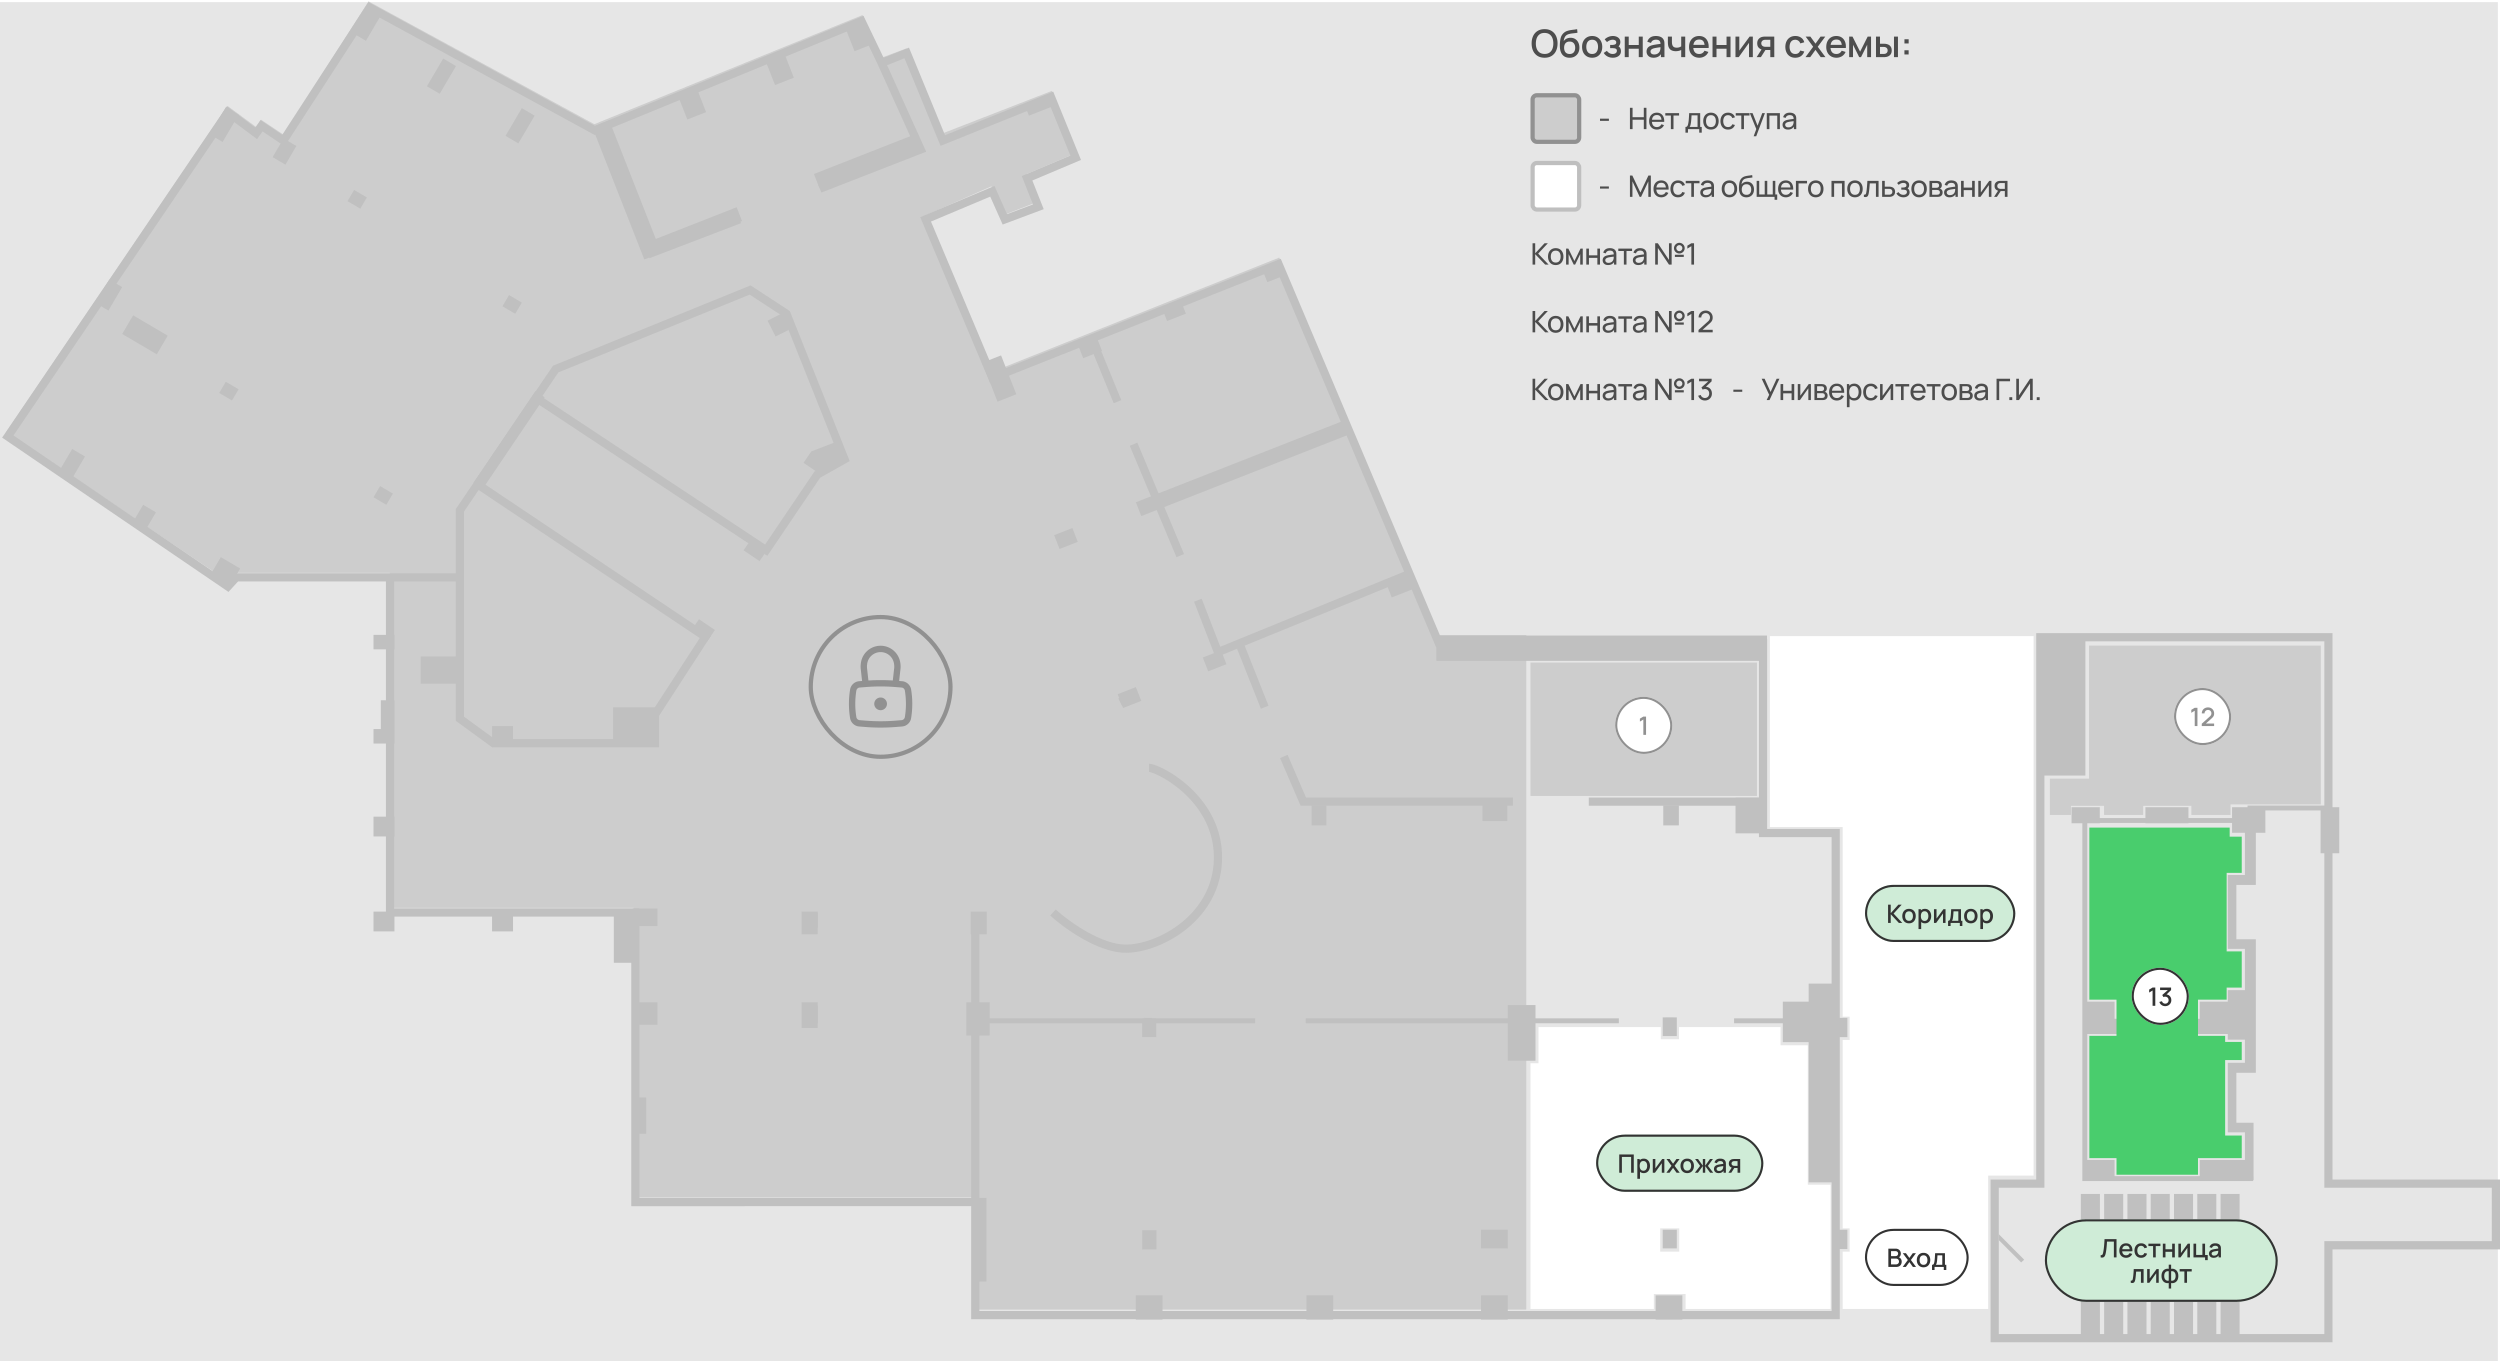 <svg width="1181" height="643" fill="none" xmlns="http://www.w3.org/2000/svg"><path fill="#E6E6E6" d="M0 1h1180v642H0z"/><path d="M460.43 565.665v52.992H721V299.99h-42.235l-74.449-178.311-136.728 54.424-30.066-74.475 30.782-13.606 5.727 13.606 16.465-6.445-5.727-12.89 23.623-10.025-11.454-29.36-51.541 20.05-17.181-40.102-11.453 4.297-9.306-20.05-126.706 51.559L174.089.657l-40.088 63.018-10.738-7.161-2.147 3.58-13.602-10.025L3 204.03l98.788 66.598h82.323v158.26h115.252v136.776H460.43z" fill="#CDCDCD"/><path fill-rule="evenodd" clip-rule="evenodd" d="M174.011 1L281.1 59.452 407.914 7.467l9.512 19.817 11.981-4.792 17.029 41.383 51.099-20.598 13.134 32.277-22.987 9.71 5.376 13.54-19.403 7.276-5.868-13.201-27.991 11.779 30.04 71.344 135.2-53.754 75.985 179.748h153.774v89.592h34.329v231.595H458.775v-53.39H298.213V433.004H182.31V274.698h-69.864l-4.514 4.925L1 206.731 107.172 50.228l13.406 10.022 2.488-3.505 10.278 6.937L174.011 1zm12.176 273.698v154.428h115.904v136.789h156.684v-134.85h3.877v188.241h77.852v-6.909h3.878v6.909h76.739v-6.909h3.877v6.909h80.531v-6.909h3.877v6.909h77.314v-6.909h3.878v6.909h74.648v-223.84h-34.328v-14.824h-80.375v-3.878h80.375v-70.89H678.45l-13.637-32.26-76.837 31.389 11.276 28.379-3.604 1.432-11.262-28.344-10.118 4.133-10.199-26.37 3.616-1.398 8.774 22.685 86.844-35.478-28.018-66.28-85.69 34.738 9.74 23.228-3.576 1.499-9.757-23.27-4.618 1.872-1.457-3.593 4.576-1.855-10.804-25.794 3.577-1.498 10.82 25.835 85.679-34.734-30.833-72.937-84.732 33.689 11.492 28.089-3.588 1.468-11.507-28.125-46.87 18.635-33.02-78.421 35.069-14.757 5.928 13.335 12.282-4.605-5.318-13.393 22.957-9.697L495.4 48.318l-51.085 20.593-17.032-41.393-8.219 3.287 18.478 40.863-49.541 19.301-1.407-3.613 45.73-17.817-17.609-38.943-.018-.04-8.696-18.114-119.58 49.02 22.566 55.525 39.675-15.175 1.385 3.622-43.223 16.531-23.991-59.033-1.971.808L175.307 6.125l-40.86 62.98-10.411-7.028-2.597 3.658-13.337-9.97L6.381 205.707l100.961 68.821 3.399-3.707h104.568v-30.342l45.928-67.719 93.335-37.938 18.543 12.124 28.278 70.865-13.964 7.877-24.937 36.895-108.708-71.925-25.501 37.6 107.599 72.07-24.516 37.795v14.911h-78.891l-17.166-12.517v-65.819h-29.122zm39.919-43.231l-6.919 10.202v96.877l14.552 10.61h73.75v-12.181l23.061-35.552-104.444-69.956zm29.854-44.019l105.469 69.782 23.3-34.47 11.807-6.661-26.568-66.578-15.818-10.343-90.364 36.731-7.826 11.539zm251.499 67.024l-7.217 3.093-1.528-3.564 7.218-3.093 1.527 3.564zm454.445 44.615h139.976v258.112H1181v33.002h-79.12v43.876H940.345v-76.878h21.559V299.087zm136.106 331.112v-43.876h79.11v-25.247h-79.11V302.965H965.782v258.111h-21.56v69.123h153.788zM538.1 329.271l-8.043 4.124-1.769-3.45 8.042-4.124 1.77 3.45zm66.603 28.85l3.56-1.536 8.705 20.179H714.7v3.878H614.418l-9.715-22.521zm-42.719 13.743c7.868 7.272 15.318 18.323 15.318 33.168 0 14.843-7.31 26.139-16.565 33.668-9.201 7.486-20.488 11.39-28.834 11.39-6.781 0-14.194-3.05-20.554-6.66-6.408-3.638-12.009-7.997-15.237-10.93l2.607-2.87c3.041 2.762 8.412 6.947 14.544 10.428 6.181 3.509 12.877 6.155 18.64 6.155 7.334 0 17.777-3.516 26.387-10.52 8.555-6.96 15.135-17.225 15.135-30.661 0-13.434-6.72-23.524-14.073-30.321-3.675-3.397-7.476-5.939-10.594-7.623-1.56-.843-2.929-1.46-4.007-1.862a12.993 12.993 0 00-1.482-.462 3.773 3.773 0 00-.403-.07l-.043-.003v-3.877c.898 0 2.081.332 3.28.778 1.276.475 2.81 1.172 4.498 2.084 3.376 1.824 7.448 4.55 11.383 8.188zm-175.751 59.201v7.293h-3.877v-7.293h3.877zm-3.877 52.464v-8.398h3.877v8.398h-3.877zm158.148 5.134v-7.831h3.878v7.831h-3.878zm246.216 0v-7.831h3.878v7.831h-3.878zM540.504 589.509v-7.593h3.878v7.593h-3.878zm246.216 0v-7.593h3.878v7.593h-3.878zm-77.314-7.343v6.815h-3.877v-6.815h3.877z" fill="silver"/><path d="M944.222 585.825l10.558 10.558 1.441-1.31-11.999-12.044v2.796zM173.763 3.91l6.045 3.555-6.944 11.81-6.046-3.555 6.945-11.81zm323.104 40.866l1.914 4.876-12.715 4.992-1.914-4.876 12.715-4.992zm-62.325 25.309l-2.563-6.528-47.481 18.642 2.563 6.528 47.481-18.642zm170.456 53.204l2.563 6.528-8.883 3.488-2.563-6.528 8.883-3.488zm31.503 82.279l-2.563-6.528-97.355 38.225 2.563 6.528 97.355-38.225zm-450.157 94.354h-9.897v6.836h9.897v-6.836zm-9.897 44.493h3.45v-13.601h6.446l.001 20.437h-9.897v-6.836zm9.897 41.37h-9.897v9.352h9.897v-9.352zm124.251 43.419h-11.71v1.452h-8.919v24.163h11.027v-17.344h9.602v-8.271zm0 44.271h-10.643v10.643h10.643v-10.643zm-5.321 44.971h-5.322v17.157h5.322v-17.157zm73.395-87.79h7.621v10.703h-7.621v-10.703zm87.479 0h-7.622v10.703h7.622v-10.703zm-87.479 42.819h7.621v12.155h-7.621v-12.155zm88.865 0h-11.027v15.722h11.027v-15.722zm-7.647 92.412h6.124v39.521h-6.124v-39.521zm86.416 15.26h-6.734v9.07h6.734v-9.07zm-9.757 30.783h12.643v11.407h-12.643V611.93zm93.253 0h-12.644v11.407h12.644V611.93zm69.832 0h12.644v11.407h-12.644V611.93zm12.644-30.988h-12.644v8.807h12.644v-8.807zm73.191 0h6.659v8.807h-6.659v-8.807zm6.659-100.319h-6.659v8.807h6.659v-8.807zm-79.851-5.839h13.091v26.324h-13.091v-26.324zm-166.077 6.364h-6.659v8.807h6.659v-8.807zm235.91 130.782h12.643v11.407h-12.643V611.93zM242.348 430.656h-9.896v9.352h9.896v-9.352zm-65.901 0h9.897v9.352h-9.897v-9.352zm41.695-120.527h-19.419v12.863h19.419v-12.863zm14.31 32.87h9.896v9.707h-9.896v-9.707zm77.824-8.842H289.63v17.364h20.646v-17.364zM842.21 473.199h12.193v-8.535h12.802l.001 16.173h5.493v9.118h-5.493l-.001 68.594h-12.802v-66.248H842.21v-19.102zm142.138 0h14.576v8.09h40.236v-8.09h13.25v-5.46h8.1v-19.504h-8.1v-34.901h8.1V393.42h-6.08v-12.113h15.73v12.113h-4.51v24.636h-9.19v25.663h9.19v63.069h-9.19v23.594h8.11v27.135h-25.41v-9.569h21.35v-13.05h-8.1v-32.832h8.1v-10.923h-8.1v-2.669h-68.062v-15.275zm29.152-91.892h20.33v7.596h-20.33v-7.596zm-21.556 0H978.6v7.596h13.344v-7.596zm104.296 0h8.83v21.762h-8.83v-21.762zm-111.892 166.64h14.576v9.57h-14.576v-9.57zM992 597v-33h-9v33h9zm0 2v33h-9v-33h9zm11 33v-33h-9v33h9zm11-33v33h-9v-33h9zm11 33v-33h-9v33h9zm11-33v33h-9v-33h9zm11 33v-33h-9v33h9zm11-33v33h-9v-33h9zm-55-2v-33h-9v33h9zm11-33v33h-9v-33h9zm11 33v-33h-9v33h9zm11-33v33h-9v-33h9zm11 33v-33h-9v33h9zm11-33v33h-9v-33h9zm-190.794 16.942h5.493v9.118h-5.493v-9.118zm-32.475-204.051h-14.858v16.761h14.858v-16.761zm-49.007 3.506h7.369v9.51h-7.369v-9.51zm-73.665-1.432h-11.768v8.915h11.768v-8.915zm-92.479 1.432h7.013v9.51h-7.013v-9.51zm-59.366-232.226l-2.563-6.528-8.884 3.488 2.563 6.528 8.884-3.488zm-42.183 11.028l2.563 6.528-8.884 3.488-2.563-6.528 8.884-3.488zm-167.478-54.778l-2.563-6.528-38.183 14.992-21.992-56.01-8.01 3.145 24.565 62.564 8.01-3.145-.01-.026 38.183-14.992zm-210.54-35.446l-6.046-3.555-5.18 8.81 6.046 3.554 5.18-8.81zM34.108 212.087l6.045 3.555-6.363 10.822-6.046-3.555 6.364-10.822zm39.552 29.935l-6.046-3.555-5.18 8.81 6.045 3.555 5.18-8.81zm33.001-61.678l6.045 3.555-3.114 5.296-6.046-3.555 3.115-5.296zm66.652-87.059l-6.045-3.555-3.115 5.296 6.046 3.555 3.114-5.296zm73.202-42.198l6.046 3.555-7.696 13.088-6.046-3.555 7.696-13.088zm-31.108-19.868l-6.046-3.555-7.696 13.088 6.046 3.555 7.696-13.088zm-35.845 198.397l6.045 3.555-3.114 5.296-6.046-3.555 3.115-5.296zm66.951-86.669l-6.045-3.555-3.114 5.296 6.045 3.555 3.114-5.296zm6.428 41.797l4.319 2.919-29.265 43.308-4.319-2.919 29.265-43.308zm-139.485 83.832l-9.152-5.381-5.18 8.809 9.152 5.382 5.18-8.81zM62.9 148.958l16.337 9.607-5.18 8.809-16.337-9.606 5.18-8.81zm49.808-94.71l-6.045-3.555-7.537 12.817 6.045 3.555 7.537-12.817zm-61.033 77.833l6.045 3.555-6.508 11.067-6.045-3.555 6.508-11.067zm428.439 54.184l-7.214-18.374-8.883 3.488 7.214 18.374 8.883-3.488zM407.663 8.243l4.89 12.456-8.883 3.488-4.89-12.456 8.883-3.488zm-32.644 28.455l-4.891-12.456-8.883 3.488 4.89 12.456 8.884-3.488zm-46.34 3.818l4.89 12.455-8.883 3.488-4.891-12.456 8.884-3.487zm177.905 208.923l2.563 6.528-8.606 3.379-2.563-6.528 8.606-3.379zm32.562 81.657l-2.563-6.528-8.606 3.379 2.564 6.528 8.605-3.379zm37.66-23.865l2.563 6.528-8.606 3.379-2.563-6.529 8.606-3.378zm90.719-28.955l-2.564-6.528-10.074 3.955 2.563 6.528 10.075-3.955zm11.008 21.964h156.198v11.944H678.533V300.24zm-348.332-7.736l-3.661 5.382 7.535 5.125 3.66-5.382-7.534-5.125zm21.073-32.533l3.661-5.382 7.535 5.125-3.661 5.382-7.535-5.125zm31.975-46.714l-3.661 5.382 7.535 5.125 12.145-5.786-4.315-9.228-11.704 4.507zm-20.66-61.785l7.193-3.637 3.788 7.493-7.194 3.636-3.787-7.492zM985.131 300.65h-20.484v65.709h20.484V300.65z" fill="silver"/><path fill-rule="evenodd" clip-rule="evenodd" d="M1061.73 380.539h38.69v2.327h-36.37v5.9h-78.02v166.843h78.33v2.326h-80.657V386.44h78.027v-5.901zM592.953 483.396H465.595v-2.326h127.358v2.326zm171.79 0H616.829v-2.326h147.914v2.326zm78.616 0h-24.168v-2.326h24.168v2.326z" fill="silver"/><path fill="#CDCDCD" d="M723 312.99h107v63H723zm263.851 54.852v-62.857h109.509v75h-42.66v5h-18.49V380.7h-22.76v4.285h-18.488V380.7h-15.644v4.285h-9.956v-17.143h18.489z"/><path d="M987 390.955h66.3v4.278h5.7v17.113h-7.13v37.079h7.13v17.113h-7.13v5.704h-13.54v17.113h12.83v2.852h7.84v8.557h-7.84v35.652h7.84v10.695h-20.67v7.844h-38.498v-7.844H987v-57.756h12.832v-17.113H987v-81.287z" fill="#49CD6D"/><path fill-rule="evenodd" clip-rule="evenodd" d="M870.475 300.5h-34.363v90.203h34.363v89.58h3.3v11h-3.3v89h3.3v11h-3.3v27.075h68.726v-62.999h21.477V300.5h-90.203zm-143.7 201.783v-17.081h57.792v5.727h8.591v-5.727h47.965v8.59h12.886v65.863h10.739v58.704h-68.473v-7.076h-15v7.076H723V502.283h3.775zm57.5 78h9v11h-9v-11z" fill="#fff"/><rect x="383" y="291.5" width="66" height="66" rx="33" stroke="#919191" stroke-width="2"/><path d="M413 332.5a3 3 0 116 0 3 3 0 01-6 0z" fill="#919191"/><path fill-rule="evenodd" clip-rule="evenodd" d="M407.243 321.694l-.631-5.678a9.899 9.899 0 010-2.19l.046-.41a9.399 9.399 0 0118.684 0l.045.41a9.899 9.899 0 010 2.19l-.631 5.678 1.373.11a4.723 4.723 0 014.285 3.944 41.795 41.795 0 010 13.504 4.723 4.723 0 01-4.285 3.944l-2.992.239a89.753 89.753 0 01-14.275 0l-2.992-.239a4.723 4.723 0 01-4.285-3.944 41.795 41.795 0 010-13.504 4.723 4.723 0 014.285-3.944l1.373-.11zm8.009-13.596a6.4 6.4 0 017.108 5.649l.045.41c.057.508.057 1.02 0 1.528l-.642 5.781a89.75 89.75 0 00-11.527 0l-.642-5.781a6.848 6.848 0 010-1.528l.045-.41a6.4 6.4 0 015.613-5.649zm7.646 16.457a86.82 86.82 0 00-13.797 0l-2.992.239a1.723 1.723 0 00-1.563 1.439 38.76 38.76 0 000 12.534 1.723 1.723 0 001.563 1.439l2.992.238c4.592.367 9.206.367 13.797 0l2.993-.238a1.723 1.723 0 001.563-1.439c.679-4.15.679-8.384 0-12.534a1.723 1.723 0 00-1.563-1.439l-2.993-.239z" fill="#919191"/><g filter="url(#filter0_b_2003_571)"><rect x="1007" y="457.157" width="27" height="27" rx="13.5" fill="#fff"/><rect x="1007.5" y="457.657" width="26" height="26" rx="13" stroke="#333"/><path d="M1016.88 475.157v-7.26l-1.62.99v-1.398l1.62-.972h1.28v8.64h-1.28zm5.98.162c-.43 0-.83-.08-1.21-.24-.38-.164-.7-.396-.98-.696-.27-.3-.47-.654-.59-1.062l1.21-.336c.12.372.32.658.61.858.28.196.6.292.96.288.31-.004.59-.078.83-.222.24-.144.43-.338.56-.582.14-.248.21-.532.21-.852 0-.48-.15-.876-.45-1.188-.3-.312-.69-.468-1.17-.468-.13 0-.27.02-.42.06-.14.04-.27.092-.39.156l-.59-.99 3.05-2.694.13.36h-4.2v-1.194h5.2v1.194l-2.54 2.436-.01-.408c.55 0 1.02.122 1.42.366.4.24.71.568.92.984.22.412.33.874.33 1.386 0 .552-.13 1.042-.39 1.47-.25.428-.6.764-1.04 1.008-.43.244-.91.366-1.45.366z" fill="#333"/></g><g filter="url(#filter1_b_2003_571)"><rect x="763" y="329.157" width="27" height="27" rx="13.5" fill="#fff"/><rect x="763.5" y="329.657" width="26" height="26" rx="13" stroke="#919191"/><path d="M776.315 347.157v-7.26l-1.626.99v-1.398l1.626-.972h1.278v8.64h-1.278z" fill="#919191"/></g><g filter="url(#filter2_b_2003_571)"><rect x="1027" y="325" width="27" height="27" rx="13.5" fill="#fff"/><rect x="1027.5" y="325.5" width="26" height="26" rx="13" stroke="#919191"/><path d="M1036.79 343v-7.26l-1.62.99v-1.398l1.62-.972h1.28V343h-1.28zm3.32-.006l.01-1.116 3.76-3.372c.3-.268.51-.524.62-.768.11-.244.16-.488.16-.732 0-.308-.06-.584-.2-.828a1.552 1.552 0 00-.56-.588 1.59 1.59 0 00-.83-.216c-.32 0-.61.076-.86.228-.25.148-.44.346-.58.594-.14.248-.21.516-.21.804h-1.28c0-.56.13-1.05.38-1.47.25-.424.6-.754 1.05-.99.44-.24.95-.36 1.52-.36.55 0 1.03.124 1.47.372.43.244.77.58 1.02 1.008.25.428.37.916.37 1.464 0 .396-.05.732-.15 1.008-.11.276-.26.532-.47.768-.21.236-.47.492-.78.768l-2.9 2.592-.14-.36h4.44v1.194h-5.84z" fill="#919191"/></g><g filter="url(#filter3_b_2003_571)"><rect x="881" y="580.5" width="49" height="27" rx="13.5" fill="#fff"/><rect x="881.5" y="581" width="48" height="26" rx="13" stroke="#333"/><path d="M892.055 598.5v-8.64h3.396c.548 0 1.008.112 1.38.336.372.224.652.514.84.87.188.352.282.724.282 1.116 0 .476-.118.884-.354 1.224-.232.34-.546.572-.942.696l-.012-.294c.552.136.976.402 1.272.798.296.392.444.85.444 1.374 0 .508-.102.95-.306 1.326-.2.376-.494.67-.882.882-.384.208-.85.312-1.398.312h-3.72zm1.272-1.194h2.256c.284 0 .538-.054.762-.162.228-.108.406-.262.534-.462.132-.204.198-.446.198-.726 0-.26-.058-.494-.174-.702a1.204 1.204 0 00-.492-.498 1.459 1.459 0 00-.75-.186h-2.334v2.736zm0-3.918h2.106c.232 0 .44-.046.624-.138.188-.096.336-.232.444-.408.112-.18.168-.396.168-.648a1.1 1.1 0 00-.336-.828c-.224-.216-.524-.324-.9-.324h-2.106v2.346zm5.508 5.112l2.424-3.276-2.37-3.204h1.488l1.614 2.226 1.596-2.226h1.488l-2.37 3.204 2.43 3.276h-1.494l-1.65-2.298-1.662 2.298h-1.494zm9.839.18c-.648 0-1.21-.146-1.686-.438a2.952 2.952 0 01-1.104-1.206c-.256-.516-.384-1.11-.384-1.782 0-.676.132-1.27.396-1.782a2.902 2.902 0 011.11-1.2c.476-.288 1.032-.432 1.668-.432.648 0 1.21.146 1.686.438.476.292.844.694 1.104 1.206.26.512.39 1.102.39 1.77 0 .676-.132 1.272-.396 1.788-.26.512-.628.914-1.104 1.206-.476.288-1.036.432-1.68.432zm0-1.182c.62 0 1.082-.208 1.386-.624.308-.42.462-.96.462-1.62 0-.676-.156-1.216-.468-1.62-.308-.408-.768-.612-1.38-.612-.42 0-.766.096-1.038.288-.272.188-.474.45-.606.786a3.12 3.12 0 00-.198 1.158c0 .68.156 1.224.468 1.632.312.408.77.612 1.374.612zm4.018 2.442v-2.448c.356 0 .61-.118.762-.354.156-.24.28-.646.372-1.218.056-.348.102-.718.138-1.11.04-.392.074-.816.102-1.272.028-.46.056-.966.084-1.518h4.644v5.472h.636v2.448h-1.188v-1.44h-4.356v1.44h-1.194zm1.794-2.448h3.048v-4.464h-2.268c-.016.264-.034.536-.054.816-.016.28-.036.558-.06.834-.02.276-.044.54-.072.792-.028.252-.06.48-.096.684-.048.316-.106.58-.174.792a1.284 1.284 0 01-.324.546z" fill="#333"/></g><g filter="url(#filter4_b_2003_571)"><rect x="754" y="536" width="79" height="27" rx="13.5" fill="#CFECD7"/><rect x="754.5" y="536.5" width="78" height="26" rx="13" stroke="#333"/><path d="M764.926 554v-8.64h6.87V554h-1.254v-7.458h-4.362V554h-1.254zm11.597.18c-.62 0-1.14-.15-1.56-.45a2.828 2.828 0 01-.954-1.23c-.216-.516-.324-1.098-.324-1.746 0-.648.106-1.23.318-1.746.216-.516.532-.922.948-1.218.42-.3.936-.45 1.548-.45.608 0 1.132.15 1.572.45.444.296.786.702 1.026 1.218.24.512.36 1.094.36 1.746 0 .648-.12 1.232-.36 1.752a2.91 2.91 0 01-1.014 1.224c-.436.3-.956.45-1.56.45zm-3.048 2.7v-9.36h1.116v4.662h.144v4.698h-1.26zm2.874-3.834c.4 0 .73-.102.99-.306.264-.204.46-.478.588-.822a3.26 3.26 0 00.198-1.164c0-.424-.066-.808-.198-1.152a1.79 1.79 0 00-.594-.822c-.268-.204-.61-.306-1.026-.306-.392 0-.716.096-.972.288-.252.192-.44.46-.564.804a3.6 3.6 0 00-.18 1.188c0 .448.06.844.18 1.188s.31.614.57.81c.26.196.596.294 1.008.294zm9.892-5.526V554h-1.206v-4.506l-3.24 4.506h-1.02v-6.48h1.206v4.416l3.246-4.416h1.014zm.957 6.48l2.424-3.276-2.37-3.204h1.488l1.614 2.226 1.596-2.226h1.488l-2.37 3.204 2.43 3.276h-1.494l-1.65-2.298-1.662 2.298h-1.494zm9.839.18c-.648 0-1.21-.146-1.686-.438a2.952 2.952 0 01-1.104-1.206c-.256-.516-.384-1.11-.384-1.782 0-.676.132-1.27.396-1.782a2.902 2.902 0 011.11-1.2c.476-.288 1.032-.432 1.668-.432.648 0 1.21.146 1.686.438.476.292.844.694 1.104 1.206.26.512.39 1.102.39 1.77 0 .676-.132 1.272-.396 1.788-.26.512-.628.914-1.104 1.206-.476.288-1.036.432-1.68.432zm0-1.182c.62 0 1.082-.208 1.386-.624.308-.42.462-.96.462-1.62 0-.676-.156-1.216-.468-1.62-.308-.408-.768-.612-1.38-.612-.42 0-.766.096-1.038.288-.272.188-.474.45-.606.786a3.12 3.12 0 00-.198 1.158c0 .68.156 1.224.468 1.632.312.408.77.612 1.374.612zM800.64 554l2.496-3.24-2.358-3.24h1.38l2.256 3.162v-3.162h1.128v3.162l2.256-3.162h1.386l-2.358 3.24 2.496 3.24h-1.458l-2.322-3.162V554h-1.128v-3.162L802.098 554h-1.458zm11.233.18c-.48 0-.882-.088-1.206-.264a1.88 1.88 0 01-.738-.708 1.972 1.972 0 01-.246-.972c0-.328.058-.616.174-.864.116-.248.288-.458.516-.63a2.76 2.76 0 01.84-.426 9.21 9.21 0 01.978-.222 33.24 33.24 0 011.146-.18l1.2-.168-.456.252c.008-.508-.1-.884-.324-1.128-.22-.248-.6-.372-1.14-.372-.34 0-.652.08-.936.24-.284.156-.482.416-.594.78l-1.17-.36c.16-.556.464-.998.912-1.326.452-.328 1.052-.492 1.8-.492.58 0 1.084.1 1.512.3.432.196.748.508.948.936.104.212.168.436.192.672.024.236.036.49.036.762V554h-1.11v-1.482l.216.192c-.268.496-.61.866-1.026 1.11-.412.24-.92.36-1.524.36zm.222-1.026c.356 0 .662-.062.918-.186.256-.128.462-.29.618-.486.156-.196.258-.4.306-.612a2.15 2.15 0 00.114-.648c.012-.24.018-.432.018-.576l.408.15-1.08.162a27.47 27.47 0 00-.882.144c-.26.044-.492.098-.696.162-.172.06-.326.132-.462.216a1.058 1.058 0 00-.318.306.802.802 0 00-.114.438c0 .168.042.324.126.468.084.14.212.252.384.336.172.084.392.126.66.126zm8.722.846v-2.25h-1.284c-.152 0-.334-.006-.546-.018a5.175 5.175 0 01-.588-.066 2.196 2.196 0 01-1.212-.63c-.324-.336-.486-.798-.486-1.386 0-.568.152-1.024.456-1.368a2.1 2.1 0 011.17-.672 2.96 2.96 0 01.624-.078c.216-.008.398-.012.546-.012h2.574l.006 6.48h-1.26zm-4.302 0l1.638-2.562h1.326L817.853 554h-1.338zm2.91-3.258h1.392v-2.214h-1.392c-.088 0-.196.004-.324.012s-.252.03-.372.066c-.124.036-.244.1-.36.192a1.069 1.069 0 00-.384.84c0 .276.078.504.234.684.156.176.342.292.558.348.116.032.232.052.348.06.116.008.216.012.3.012z" fill="#333"/></g><g filter="url(#filter5_b_2003_571)"><rect x="881.03" y="418" width="71" height="27" rx="13.5" fill="#CFECD7"/><rect x="881.53" y="418.5" width="70" height="26" rx="13" stroke="#333"/><path d="M891.923 436v-8.64h1.254v4.032l3.618-4.032h1.56l-3.822 4.218 4.104 4.422h-1.608l-3.852-4.128V436h-1.254zm9.892.18c-.648 0-1.21-.146-1.686-.438a2.952 2.952 0 01-1.104-1.206c-.256-.516-.384-1.11-.384-1.782 0-.676.132-1.27.396-1.782a2.902 2.902 0 011.11-1.2c.476-.288 1.032-.432 1.668-.432.648 0 1.21.146 1.686.438.476.292.844.694 1.104 1.206.26.512.39 1.102.39 1.77 0 .676-.132 1.272-.396 1.788-.26.512-.628.914-1.104 1.206-.476.288-1.036.432-1.68.432zm0-1.182c.62 0 1.082-.208 1.386-.624.308-.42.462-.96.462-1.62 0-.676-.156-1.216-.468-1.62-.308-.408-.768-.612-1.38-.612-.42 0-.766.096-1.038.288-.272.188-.474.45-.606.786a3.12 3.12 0 00-.198 1.158c0 .68.156 1.224.468 1.632.312.408.77.612 1.374.612zm7.541 1.182c-.62 0-1.14-.15-1.56-.45a2.828 2.828 0 01-.954-1.23c-.216-.516-.324-1.098-.324-1.746 0-.648.106-1.23.318-1.746.216-.516.532-.922.948-1.218.42-.3.936-.45 1.548-.45.608 0 1.132.15 1.572.45.444.296.786.702 1.026 1.218.24.512.36 1.094.36 1.746 0 .648-.12 1.232-.36 1.752a2.91 2.91 0 01-1.014 1.224c-.436.3-.956.45-1.56.45zm-3.048 2.7v-9.36h1.116v4.662h.144v4.698h-1.26zm2.874-3.834c.4 0 .73-.102.99-.306.264-.204.46-.478.588-.822a3.26 3.26 0 00.198-1.164c0-.424-.066-.808-.198-1.152a1.79 1.79 0 00-.594-.822c-.268-.204-.61-.306-1.026-.306-.392 0-.716.096-.972.288-.252.192-.44.46-.564.804a3.6 3.6 0 00-.18 1.188c0 .448.06.844.18 1.188s.31.614.57.81c.26.196.596.294 1.008.294zm9.892-5.526V436h-1.206v-4.506l-3.24 4.506h-1.02v-6.48h1.206v4.416l3.246-4.416h1.014zm1.197 7.92v-2.448c.356 0 .61-.118.762-.354.156-.24.28-.646.372-1.218.056-.348.102-.718.138-1.11.04-.392.074-.816.102-1.272.028-.46.056-.966.084-1.518h4.644v5.472h.636v2.448h-1.188V436h-4.356v1.44h-1.194zm1.794-2.448h3.048v-4.464h-2.268c-.016.264-.034.536-.054.816-.016.28-.036.558-.06.834-.02.276-.044.54-.072.792-.028.252-.06.48-.096.684-.048.316-.106.58-.174.792a1.284 1.284 0 01-.324.546zm8.953 1.188c-.648 0-1.21-.146-1.686-.438a2.952 2.952 0 01-1.104-1.206c-.256-.516-.384-1.11-.384-1.782 0-.676.132-1.27.396-1.782a2.902 2.902 0 011.11-1.2c.476-.288 1.032-.432 1.668-.432.648 0 1.21.146 1.686.438.476.292.844.694 1.104 1.206.26.512.39 1.102.39 1.77 0 .676-.132 1.272-.396 1.788-.26.512-.628.914-1.104 1.206-.476.288-1.036.432-1.68.432zm0-1.182c.62 0 1.082-.208 1.386-.624.308-.42.462-.96.462-1.62 0-.676-.156-1.216-.468-1.62-.308-.408-.768-.612-1.38-.612-.42 0-.766.096-1.038.288-.272.188-.474.45-.606.786a3.12 3.12 0 00-.198 1.158c0 .68.156 1.224.468 1.632.312.408.77.612 1.374.612zm7.541 1.182c-.62 0-1.14-.15-1.56-.45a2.828 2.828 0 01-.954-1.23c-.216-.516-.324-1.098-.324-1.746 0-.648.106-1.23.318-1.746.216-.516.532-.922.948-1.218.42-.3.936-.45 1.548-.45.608 0 1.132.15 1.572.45.444.296.786.702 1.026 1.218.24.512.36 1.094.36 1.746 0 .648-.12 1.232-.36 1.752a2.91 2.91 0 01-1.014 1.224c-.436.3-.956.45-1.56.45zm-3.048 2.7v-9.36h1.116v4.662h.144v4.698h-1.26zm2.874-3.834c.4 0 .73-.102.99-.306.264-.204.46-.478.588-.822a3.26 3.26 0 00.198-1.164c0-.424-.066-.808-.198-1.152a1.79 1.79 0 00-.594-.822c-.268-.204-.61-.306-1.026-.306-.392 0-.716.096-.972.288-.252.192-.44.46-.564.804a3.6 3.6 0 00-.18 1.188c0 .448.06.844.18 1.188s.31.614.57.81c.26.196.596.294 1.008.294z" fill="#333"/></g><g filter="url(#filter6_b_2003_571)"><rect x="966" y="576" width="110" height="39" rx="19.5" fill="#CFECD7"/><rect x="966.5" y="576.5" width="109" height="38" rx="19" stroke="#333"/><path d="M992.353 594v-1.074c.204.02.372.01.504-.03a.681.681 0 00.342-.252c.092-.128.17-.312.234-.552.068-.24.134-.55.198-.93.088-.484.162-.982.222-1.494s.11-1.02.15-1.524c.044-.508.08-.998.108-1.47.028-.472.05-.91.066-1.314h5.67V594h-1.254v-7.458h-3.24c-.02.32-.044.678-.072 1.074-.028.396-.062.816-.102 1.26a37.8 37.8 0 01-.15 1.374c-.056.472-.128.946-.216 1.422-.072.408-.16.776-.264 1.104a2.523 2.523 0 01-.42.822c-.176.216-.406.36-.69.432-.284.076-.646.066-1.086-.03zm12.057.18c-.65 0-1.21-.14-1.7-.42a3.015 3.015 0 01-1.14-1.182c-.26-.508-.4-1.096-.4-1.764 0-.708.13-1.322.4-1.842s.64-.922 1.11-1.206c.48-.284 1.03-.426 1.67-.426.66 0 1.22.154 1.68.462.47.304.81.738 1.04 1.302.23.564.32 1.234.28 2.01h-1.26v-.456c-.01-.752-.15-1.308-.43-1.668-.28-.36-.7-.54-1.27-.54-.62 0-1.1.198-1.41.594-.32.396-.48.968-.48 1.716 0 .712.16 1.264.48 1.656.31.388.77.582 1.37.582.39 0 .73-.088 1.01-.264.29-.18.51-.436.67-.768l1.23.39c-.25.58-.63 1.03-1.14 1.35a3.23 3.23 0 01-1.71.474zm-2.31-3.066v-.978h4.62v.978h-4.62zm9.36 3.066c-.66 0-1.22-.148-1.69-.444a2.948 2.948 0 01-1.07-1.218c-.24-.516-.36-1.102-.37-1.758.01-.668.13-1.258.39-1.77.25-.516.61-.92 1.08-1.212.46-.292 1.03-.438 1.68-.438.71 0 1.31.176 1.81.528.51.352.84.834 1 1.446l-1.25.36a1.648 1.648 0 00-.61-.846c-.28-.204-.6-.306-.97-.306-.41 0-.75.098-1.01.294-.26.192-.46.456-.59.792-.13.336-.19.72-.2 1.152.01.668.16 1.208.46 1.62.3.412.75.618 1.34.618.41 0 .73-.092.98-.276.25-.188.45-.456.58-.804l1.27.3c-.21.632-.56 1.118-1.05 1.458-.49.336-1.08.504-1.78.504zm5.66-.18v-5.352h-2.22v-1.128h5.68v1.128h-2.21V594h-1.25zm4.6 0v-6.48h1.25v2.646h3.16v-2.646h1.26V594h-1.26v-2.652h-3.16V594h-1.25zm12.81-6.48V594h-1.21v-4.506l-3.24 4.506h-1.02v-6.48h1.21v4.416l3.25-4.416h1.01zm7.15 7.758V594h-5.48v-6.48h1.26v5.298h2.95v-5.298h1.26v5.352h1.26v2.406h-1.25zm4.04-1.098c-.48 0-.88-.088-1.2-.264a1.86 1.86 0 01-.74-.708 2.02 2.02 0 01-.25-.972c0-.328.06-.616.18-.864.11-.248.29-.458.51-.63.23-.176.51-.318.84-.426.29-.084.62-.158.98-.222.37-.064.75-.124 1.15-.18l1.2-.168-.46.252c.01-.508-.1-.884-.32-1.128-.22-.248-.6-.372-1.14-.372-.34 0-.65.08-.94.24-.28.156-.48.416-.59.78l-1.17-.36c.16-.556.46-.998.91-1.326.45-.328 1.05-.492 1.8-.492.58 0 1.08.1 1.51.3.43.196.75.508.95.936.1.212.17.436.19.672.03.236.04.49.04.762V594h-1.11v-1.482l.21.192c-.26.496-.61.866-1.02 1.11-.41.24-.92.36-1.53.36zm.23-1.026c.35 0 .66-.062.91-.186.26-.128.47-.29.62-.486.16-.196.26-.4.31-.612.07-.192.1-.408.11-.648.01-.24.02-.432.02-.576l.41.15-1.08.162c-.33.048-.62.096-.88.144-.26.044-.5.098-.7.162-.17.06-.33.132-.46.216a1.09 1.09 0 00-.32.306.768.768 0 00-.11.438c0 .168.04.324.12.468.09.14.21.252.39.336.17.084.39.126.66.126zM1006.57 606v-1.062c.24.044.43.038.55-.018.13-.06.22-.168.28-.324.07-.156.12-.358.16-.606.07-.364.13-.778.18-1.242.05-.468.1-.974.14-1.518.04-.544.07-1.114.1-1.71h4.66V606h-1.26v-5.298h-2.27c-.02.316-.05.652-.08 1.008-.03.352-.06.702-.1 1.05-.03.348-.07.674-.11.978-.04.304-.08.564-.13.78-.08.432-.2.776-.35 1.032a1.03 1.03 0 01-.65.486c-.28.076-.65.064-1.12-.036zm13.21-6.48V606h-1.2v-4.506l-3.24 4.506h-1.02v-6.48h1.2v4.416l3.25-4.416h1.01zm4.73 9.18v-2.586c-.63.1-1.21.032-1.72-.204-.52-.236-.93-.62-1.23-1.152-.31-.532-.46-1.196-.46-1.992s.15-1.462.46-1.998c.3-.536.71-.922 1.23-1.158.51-.236 1.09-.304 1.72-.204v-1.962h1.13v1.962c.63-.1 1.2-.032 1.72.204.51.236.92.622 1.23 1.158.3.536.45 1.202.45 1.998s-.15 1.46-.45 1.992c-.31.532-.72.916-1.23 1.152-.52.236-1.09.304-1.72.204v2.586h-1.13zm0-3.72v-4.434a1.944 1.944 0 00-.88.03c-.26.076-.49.21-.67.402-.18.188-.33.434-.43.738-.1.3-.15.65-.15 1.05s.05.75.15 1.05c.11.3.25.546.44.738.19.188.42.32.68.396.26.072.55.082.86.03zm1.13 0c.31.052.59.042.85-.03.26-.072.49-.202.68-.39.19-.188.33-.432.43-.732.11-.304.16-.658.16-1.062 0-.408-.05-.762-.15-1.062-.1-.304-.24-.55-.43-.738-.18-.192-.4-.324-.67-.396-.26-.072-.55-.08-.87-.024v4.434zm6.26 1.02v-5.352h-2.22v-1.128h5.69v1.128h-2.22V606h-1.25z" fill="#333"/></g><rect x="724" y="45" width="22" height="22" rx="2" fill="#CDCDCD" stroke="#919191" stroke-width="2"/><path d="M755.84 57.101v-1.029h4.2v1.029h-4.2zM769.98 61V50.92h1.246v4.445h5.306V50.92h1.246V61h-1.246v-4.452h-5.306V61h-1.246zm12.758.21c-.742 0-1.391-.163-1.946-.49a3.43 3.43 0 01-1.288-1.379c-.308-.593-.462-1.283-.462-2.072 0-.826.151-1.54.455-2.142a3.323 3.323 0 011.267-1.4c.546-.331 1.185-.497 1.918-.497.76 0 1.407.175 1.939.525.536.35.938.85 1.204 1.498.27.649.387 1.421.35 2.317h-1.26v-.448c-.014-.929-.203-1.622-.567-2.079-.364-.462-.906-.693-1.624-.693-.77 0-1.356.247-1.757.742-.402.495-.602 1.204-.602 2.128 0 .891.2 1.582.602 2.072.401.49.973.735 1.715.735.499 0 .933-.114 1.302-.343.368-.229.658-.558.868-.987l1.197.413a3.394 3.394 0 01-1.33 1.554 3.689 3.689 0 01-1.981.546zm-2.793-3.64v-1.001h5.586v1.001h-5.586zm9.373 3.43v-6.426h-2.632V53.44h6.51v1.134h-2.632V61h-1.246zm6.886 1.68v-2.709c.425 0 .728-.138.91-.413.182-.28.329-.74.441-1.379.075-.401.136-.83.182-1.288.047-.457.087-.966.119-1.526.038-.565.073-1.206.105-1.925h5.208v6.531h.735v2.709h-1.19V61h-5.32v1.68h-1.19zm1.918-2.709h3.801v-5.502h-2.835a44.15 44.15 0 01-.14 2.121c-.028.36-.063.7-.105 1.022a9.988 9.988 0 01-.133.854c-.06.35-.13.646-.21.889a1.483 1.483 0 01-.378.616zm10.127 1.239c-.751 0-1.4-.17-1.946-.511a3.389 3.389 0 01-1.253-1.414c-.294-.602-.441-1.293-.441-2.072 0-.793.15-1.489.448-2.086a3.335 3.335 0 011.267-1.393c.546-.336 1.188-.504 1.925-.504.756 0 1.407.17 1.953.511.546.336.964.805 1.253 1.407.294.597.441 1.286.441 2.065 0 .789-.147 1.484-.441 2.086a3.38 3.38 0 01-1.26 1.407c-.546.336-1.194.504-1.946.504zm0-1.183c.784 0 1.368-.261 1.75-.784.383-.523.574-1.2.574-2.03 0-.854-.193-1.533-.581-2.037-.387-.509-.968-.763-1.743-.763-.527 0-.961.119-1.302.357-.34.238-.595.567-.763.987-.168.42-.252.905-.252 1.456 0 .85.196 1.53.588 2.044.392.513.969.77 1.729.77zm8.093 1.183c-.765 0-1.416-.17-1.953-.511a3.325 3.325 0 01-1.218-1.421c-.28-.602-.424-1.288-.434-2.058.01-.789.157-1.482.441-2.079a3.318 3.318 0 011.239-1.407c.537-.336 1.183-.504 1.939-.504.798 0 1.484.196 2.058.588a2.83 2.83 0 011.162 1.61l-1.232.371a2.018 2.018 0 00-.777-1.022 2.115 2.115 0 00-1.225-.364c-.518 0-.945.121-1.281.364-.336.238-.585.57-.749.994-.163.42-.247.903-.252 1.449.01.84.203 1.519.581 2.037.383.513.95.77 1.701.77.495 0 .906-.112 1.232-.336.327-.229.574-.558.742-.987l1.26.329c-.261.705-.669 1.244-1.225 1.617-.555.373-1.225.56-2.009.56zm6.248-.21v-6.426h-2.632V53.44h6.51v1.134h-2.632V61h-1.246zm5.837 3.36l1.463-3.976.021 1.176-3.304-8.12h1.309l2.59 6.531h-.448l2.429-6.531h1.267l-4.116 10.92h-1.211zm6.196-3.36v-7.56h6.195V61h-1.246v-6.377h-3.703V61h-1.246zm10.024.21c-.564 0-1.038-.103-1.421-.308a2.194 2.194 0 01-.861-.826 2.252 2.252 0 01-.287-1.12c0-.397.075-.74.224-1.029.154-.294.369-.537.644-.728.276-.196.605-.35.987-.462.36-.098.761-.182 1.204-.252.448-.075.901-.142 1.358-.203.458-.06.885-.119 1.281-.175l-.448.259c.014-.672-.121-1.169-.406-1.491-.28-.322-.765-.483-1.456-.483-.457 0-.858.105-1.204.315-.34.205-.581.541-.721 1.008l-1.183-.357c.182-.663.535-1.183 1.057-1.561.523-.378 1.211-.567 2.065-.567.686 0 1.274.124 1.764.371.495.243.85.611 1.064 1.106.108.233.175.488.203.763.028.27.042.555.042.854V61h-1.106v-1.813l.259.168c-.284.611-.683 1.073-1.197 1.386-.508.313-1.129.469-1.862.469zm.189-1.043c.448 0 .836-.08 1.162-.238.332-.163.598-.376.798-.637.201-.266.332-.555.392-.868.07-.233.108-.492.112-.777.01-.29.014-.511.014-.665l.434.189c-.406.056-.805.11-1.197.161a27.12 27.12 0 00-1.113.168 8.36 8.36 0 00-.945.203 3.11 3.11 0 00-.581.252 1.324 1.324 0 00-.434.399 1.041 1.041 0 00-.161.595c0 .205.052.401.154.588.108.187.271.338.49.455.224.117.516.175.875.175z" fill="#4D4D4D"/><rect x="723" y="76" width="24" height="24" rx="3" fill="#fff"/><rect x="724" y="77" width="22" height="22" rx="2" stroke="#000" stroke-opacity=".25" stroke-width="2"/><path d="M755.84 89.101v-1.029h4.2v1.029h-4.2zM769.98 93V82.92h1.134l3.808 8.029 3.787-8.029h1.148v10.073h-1.183v-7.336L775.251 93h-.665l-3.423-7.343V93h-1.183zm14.836.21c-.742 0-1.391-.163-1.946-.49a3.43 3.43 0 01-1.288-1.379c-.308-.593-.462-1.283-.462-2.072 0-.826.152-1.54.455-2.142a3.329 3.329 0 011.267-1.4c.546-.331 1.185-.497 1.918-.497.761 0 1.407.175 1.939.525.537.35.938.85 1.204 1.498.271.649.387 1.421.35 2.317h-1.26v-.448c-.014-.929-.203-1.622-.567-2.079-.364-.462-.905-.693-1.624-.693-.77 0-1.356.247-1.757.742-.401.495-.602 1.204-.602 2.128 0 .891.201 1.582.602 2.072.401.49.973.735 1.715.735.499 0 .933-.114 1.302-.343.369-.229.658-.558.868-.987l1.197.413a3.389 3.389 0 01-1.33 1.554 3.686 3.686 0 01-1.981.546zm-2.793-3.64v-1.001h5.586v1.001h-5.586zm10.693 3.64c-.765 0-1.416-.17-1.953-.511a3.325 3.325 0 01-1.218-1.421c-.28-.602-.424-1.288-.434-2.058.01-.789.157-1.482.441-2.079a3.318 3.318 0 011.239-1.407c.537-.336 1.183-.504 1.939-.504.798 0 1.484.196 2.058.588a2.83 2.83 0 011.162 1.61l-1.232.371a2.018 2.018 0 00-.777-1.022 2.115 2.115 0 00-1.225-.364c-.518 0-.945.121-1.281.364-.336.238-.585.57-.749.994-.163.42-.247.903-.252 1.449.01.84.203 1.519.581 2.037.383.513.95.77 1.701.77.495 0 .906-.112 1.232-.336.327-.229.574-.558.742-.987l1.26.329c-.261.705-.669 1.244-1.225 1.617-.555.373-1.225.56-2.009.56zm6.248-.21v-6.426h-2.632V85.44h6.51v1.134h-2.632V93h-1.246zm6.826.21c-.564 0-1.038-.103-1.421-.308a2.194 2.194 0 01-.861-.826 2.252 2.252 0 01-.287-1.12c0-.397.075-.74.224-1.029.154-.294.369-.537.644-.728.276-.196.605-.35.987-.462.36-.098.761-.182 1.204-.252.448-.075.901-.142 1.358-.203.458-.06.885-.119 1.281-.175l-.448.259c.014-.672-.121-1.169-.406-1.491-.28-.322-.765-.483-1.456-.483-.457 0-.858.105-1.204.315-.34.205-.581.541-.721 1.008l-1.183-.357c.182-.663.535-1.183 1.057-1.561.523-.378 1.211-.567 2.065-.567.686 0 1.274.124 1.764.371.495.243.85.611 1.064 1.106.108.233.175.488.203.763.028.27.042.555.042.854V93h-1.106v-1.813l.259.168c-.284.611-.683 1.073-1.197 1.386-.508.313-1.129.469-1.862.469zm.189-1.043c.448 0 .836-.08 1.162-.238.332-.163.598-.376.798-.637.201-.266.332-.555.392-.868.07-.233.108-.492.112-.777.01-.29.014-.511.014-.665l.434.189c-.406.056-.805.11-1.197.161a27.12 27.12 0 00-1.113.168 8.36 8.36 0 00-.945.203 3.11 3.11 0 00-.581.252 1.324 1.324 0 00-.434.399 1.041 1.041 0 00-.161.595c0 .205.052.401.154.588.108.187.271.338.49.455.224.117.516.175.875.175zm11 1.043c-.751 0-1.4-.17-1.946-.511a3.389 3.389 0 01-1.253-1.414c-.294-.602-.441-1.293-.441-2.072 0-.793.149-1.489.448-2.086a3.335 3.335 0 011.267-1.393c.546-.336 1.188-.504 1.925-.504.756 0 1.407.17 1.953.511.546.336.964.805 1.253 1.407.294.597.441 1.286.441 2.065 0 .789-.147 1.484-.441 2.086a3.38 3.38 0 01-1.26 1.407c-.546.336-1.195.504-1.946.504zm0-1.183c.784 0 1.367-.261 1.75-.784s.574-1.2.574-2.03c0-.854-.194-1.533-.581-2.037-.387-.509-.968-.763-1.743-.763-.527 0-.961.119-1.302.357a2.136 2.136 0 00-.763.987c-.168.42-.252.905-.252 1.456 0 .85.196 1.53.588 2.044.392.513.968.77 1.729.77zm7.981 1.19c-.714-.005-1.323-.159-1.827-.462-.504-.308-.896-.758-1.176-1.351-.28-.593-.436-1.318-.469-2.177-.018-.397-.014-.833.014-1.309.033-.476.084-.933.154-1.372.075-.439.168-.8.28-1.085.126-.34.304-.656.532-.945a3.4 3.4 0 01.784-.728c.294-.2.623-.357.987-.469a8 8 0 011.141-.259c.402-.065.803-.121 1.204-.168.402-.051.784-.112 1.148-.182l.126 1.12c-.256.056-.56.105-.91.147-.35.037-.714.082-1.092.133a8.675 8.675 0 00-1.078.217c-.34.089-.634.212-.882.371-.364.22-.644.548-.84.987a4.467 4.467 0 00-.35 1.463c.29-.448.665-.777 1.127-.987a3.53 3.53 0 011.477-.315c.677 0 1.26.159 1.75.476.49.313.866.744 1.127 1.295.266.55.399 1.178.399 1.883 0 .747-.149 1.4-.448 1.96-.298.56-.721.994-1.267 1.302-.541.308-1.178.46-1.911.455zm.077-1.183c.733 0 1.288-.226 1.666-.679.378-.457.567-1.064.567-1.82 0-.775-.196-1.384-.588-1.827-.392-.448-.942-.672-1.652-.672-.718 0-1.269.224-1.652.672-.378.443-.567 1.052-.567 1.827 0 .78.192 1.39.574 1.834.383.443.934.665 1.652.665zm13.27 2.366V93h-8.463v-7.56h1.204v6.426h2.604V85.44h1.204v6.426h2.597V85.44h1.204v6.426h.896V94.4h-1.246zm5.368-1.19c-.742 0-1.39-.163-1.946-.49a3.437 3.437 0 01-1.288-1.379c-.308-.593-.462-1.283-.462-2.072 0-.826.152-1.54.455-2.142a3.335 3.335 0 011.267-1.4c.546-.331 1.186-.497 1.918-.497.761 0 1.407.175 1.939.525.537.35.938.85 1.204 1.498.271.649.388 1.421.35 2.317h-1.26v-.448c-.014-.929-.203-1.622-.567-2.079-.364-.462-.905-.693-1.624-.693-.77 0-1.355.247-1.757.742-.401.495-.602 1.204-.602 2.128 0 .891.201 1.582.602 2.072.402.49.973.735 1.715.735.5 0 .934-.114 1.302-.343.369-.229.658-.558.868-.987l1.197.413a3.389 3.389 0 01-1.33 1.554 3.686 3.686 0 01-1.981.546zm-2.793-3.64v-1.001h5.586v1.001h-5.586zm7.509 3.43v-7.56h5.25v1.183h-4.004V93h-1.246zm9.379.21c-.751 0-1.4-.17-1.946-.511a3.389 3.389 0 01-1.253-1.414c-.294-.602-.441-1.293-.441-2.072 0-.793.15-1.489.448-2.086a3.335 3.335 0 011.267-1.393c.546-.336 1.188-.504 1.925-.504.756 0 1.407.17 1.953.511.546.336.964.805 1.253 1.407.294.597.441 1.286.441 2.065 0 .789-.147 1.484-.441 2.086a3.38 3.38 0 01-1.26 1.407c-.546.336-1.194.504-1.946.504zm0-1.183c.784 0 1.368-.261 1.75-.784.383-.523.574-1.2.574-2.03 0-.854-.193-1.533-.581-2.037-.387-.509-.968-.763-1.743-.763-.527 0-.961.119-1.302.357-.34.238-.595.567-.763.987-.168.42-.252.905-.252 1.456 0 .85.196 1.53.588 2.044.392.513.969.77 1.729.77zm7.424.973v-7.56h6.195V93h-1.246v-6.377h-3.703V93h-1.246zm11.096.21c-.752 0-1.4-.17-1.946-.511a3.382 3.382 0 01-1.253-1.414c-.294-.602-.441-1.293-.441-2.072 0-.793.149-1.489.448-2.086a3.328 3.328 0 011.267-1.393c.546-.336 1.187-.504 1.925-.504.756 0 1.407.17 1.953.511.546.336.963.805 1.253 1.407.294.597.441 1.286.441 2.065 0 .789-.147 1.484-.441 2.086a3.38 3.38 0 01-1.26 1.407c-.546.336-1.195.504-1.946.504zm0-1.183c.784 0 1.367-.261 1.75-.784.382-.523.574-1.2.574-2.03 0-.854-.194-1.533-.581-2.037-.388-.509-.969-.763-1.743-.763-.528 0-.962.119-1.302.357a2.136 2.136 0 00-.763.987c-.168.42-.252.905-.252 1.456 0 .85.196 1.53.588 2.044.392.513.968.77 1.729.77zm4.208.973v-1.071c.28.051.492.042.637-.028a.682.682 0 00.329-.385c.075-.187.135-.42.182-.7.079-.443.147-.938.203-1.484.061-.546.114-1.143.161-1.792.051-.653.098-1.353.14-2.1h5.285V93h-1.246v-6.377h-2.905c-.028.43-.063.87-.105 1.323-.037.453-.077.894-.119 1.323a30.88 30.88 0 01-.14 1.19c-.047.364-.098.679-.154.945-.089.457-.212.824-.371 1.099-.159.27-.387.446-.686.525-.299.084-.702.075-1.211-.028zm8.623 0l-.007-7.56h1.253v2.737h1.631c.219 0 .443.005.672.014.229.01.427.03.595.063.392.075.735.205 1.029.392.294.187.523.441.686.763.163.317.245.712.245 1.183 0 .653-.17 1.171-.511 1.554-.336.378-.777.63-1.323.756-.187.042-.401.07-.644.084-.238.01-.464.014-.679.014h-2.947zm1.246-1.029h1.722c.14 0 .296-.005.469-.014a2.18 2.18 0 00.462-.07c.238-.07.45-.208.637-.413.191-.205.287-.5.287-.882 0-.387-.093-.686-.28-.896a1.286 1.286 0 00-.721-.413 2.469 2.469 0 00-.427-.063 6.883 6.883 0 00-.427-.014h-1.722v2.765zm8.826 1.239c-.747 0-1.407-.161-1.981-.483a3.608 3.608 0 01-1.358-1.344l.994-.644c.275.415.604.735.987.959.382.22.819.329 1.309.329.513 0 .921-.117 1.225-.35.303-.238.455-.558.455-.959 0-.299-.075-.527-.224-.686-.15-.159-.364-.268-.644-.329a4.787 4.787 0 00-1.001-.091h-.784v-1.029h.777c.49 0 .889-.08 1.197-.238.308-.159.462-.43.462-.812 0-.392-.145-.677-.434-.854-.285-.182-.626-.273-1.022-.273-.42 0-.822.089-1.204.266a3.434 3.434 0 00-.987.658l-.756-.847c.392-.401.842-.71 1.351-.924a4.213 4.213 0 011.673-.329c.485 0 .928.086 1.33.259.406.168.728.418.966.749.242.327.364.726.364 1.197 0 .401-.094.758-.28 1.071a2.52 2.52 0 01-.826.819l-.049-.441c.308.075.562.212.763.413.205.196.357.43.455.7.098.27.147.553.147.847 0 .495-.131.92-.392 1.274-.257.35-.605.62-1.043.812a3.72 3.72 0 01-1.47.28zm7.381 0c-.751 0-1.4-.17-1.946-.511a3.389 3.389 0 01-1.253-1.414c-.294-.602-.441-1.293-.441-2.072 0-.793.149-1.489.448-2.086a3.335 3.335 0 011.267-1.393c.546-.336 1.188-.504 1.925-.504.756 0 1.407.17 1.953.511.546.336.964.805 1.253 1.407.294.597.441 1.286.441 2.065 0 .789-.147 1.484-.441 2.086a3.38 3.38 0 01-1.26 1.407c-.546.336-1.195.504-1.946.504zm0-1.183c.784 0 1.367-.261 1.75-.784s.574-1.2.574-2.03c0-.854-.194-1.533-.581-2.037-.387-.509-.968-.763-1.743-.763-.527 0-.961.119-1.302.357a2.136 2.136 0 00-.763.987c-.168.42-.252.905-.252 1.456 0 .85.196 1.53.588 2.044.392.513.968.77 1.729.77zm4.901.973v-7.56h3.22c.192 0 .397.012.616.035.224.019.427.054.609.105.406.107.74.329 1.001.665.266.331.399.751.399 1.26 0 .285-.044.532-.133.742-.084.21-.205.392-.364.546a1.51 1.51 0 01-.483.322c.164.028.329.091.497.189.266.145.474.348.623.609.154.261.231.595.231 1.001 0 .513-.123.938-.371 1.274a1.89 1.89 0 01-1.022.686 3.223 3.223 0 01-.602.105 9.983 9.983 0 01-.637.021h-3.584zm1.26-1.015h2.254c.098 0 .215-.01.35-.028.14-.019.264-.042.371-.07.243-.07.418-.2.525-.392a1.21 1.21 0 00.168-.623c0-.299-.084-.541-.252-.728a1.076 1.076 0 00-.651-.35 1.369 1.369 0 00-.322-.049 7.233 7.233 0 00-.301-.007h-2.142v2.247zm0-3.276h1.876c.131 0 .269-.007.413-.021.145-.019.271-.049.378-.091a.838.838 0 00.469-.392 1.24 1.24 0 00.154-.609 1.19 1.19 0 00-.168-.637.834.834 0 00-.497-.385 1.536 1.536 0 00-.504-.091 9.207 9.207 0 00-.35-.014h-1.771v2.24zm8.231 4.501c-.564 0-1.038-.103-1.421-.308a2.194 2.194 0 01-.861-.826 2.252 2.252 0 01-.287-1.12c0-.397.075-.74.224-1.029.154-.294.369-.537.644-.728.276-.196.605-.35.987-.462.36-.098.761-.182 1.204-.252.448-.075.901-.142 1.358-.203.458-.06.885-.119 1.281-.175l-.448.259c.014-.672-.121-1.169-.406-1.491-.28-.322-.765-.483-1.456-.483-.457 0-.858.105-1.204.315-.34.205-.581.541-.721 1.008l-1.183-.357c.182-.663.535-1.183 1.057-1.561.523-.378 1.211-.567 2.065-.567.686 0 1.274.124 1.764.371.495.243.85.611 1.064 1.106.108.233.175.488.203.763.028.27.042.555.042.854V93h-1.106v-1.813l.259.168c-.284.611-.683 1.073-1.197 1.386-.508.313-1.129.469-1.862.469zm.189-1.043c.448 0 .836-.08 1.162-.238.332-.163.598-.376.798-.637.201-.266.332-.555.392-.868.07-.233.108-.492.112-.777.01-.29.014-.511.014-.665l.434.189c-.406.056-.805.11-1.197.161a27.12 27.12 0 00-1.113.168 8.36 8.36 0 00-.945.203 3.11 3.11 0 00-.581.252 1.324 1.324 0 00-.434.399 1.041 1.041 0 00-.161.595c0 .205.052.401.154.588.108.187.271.338.49.455.224.117.516.175.875.175zm5.25.833v-7.56h1.246v3.185h3.976V85.44h1.246V93h-1.246v-3.192h-3.976V93h-1.246zm14.337-7.56V93h-1.204v-5.572L935.576 93h-1.029v-7.56h1.204v5.495l3.969-5.495h1.022zm6.35 7.56v-2.737h-1.631c-.192 0-.404-.007-.637-.021a8.08 8.08 0 01-.644-.077 2.589 2.589 0 01-1.386-.721c-.374-.378-.56-.9-.56-1.568 0-.649.175-1.169.525-1.561a2.43 2.43 0 011.309-.77c.233-.056.469-.086.707-.091.242-.01.448-.014.616-.014h2.947l.007 7.56h-1.253zm-5.089 0l2.009-3.08h1.344L943.347 93h-1.344zm3.367-3.766h1.722v-2.765h-1.722c-.108 0-.25.005-.427.014a2.18 2.18 0 00-.497.084 1.285 1.285 0 00-.791.665c-.094.177-.14.387-.14.63 0 .35.098.635.294.854.196.215.434.36.714.434.154.037.305.06.455.07.154.01.284.014.392.014zM723.98 125v-10.08h1.246v4.732l4.41-4.732h1.568l-4.578 4.893 4.935 5.187h-1.61l-4.725-4.928V125h-1.246zm10.938.21c-.751 0-1.4-.17-1.946-.511a3.39 3.39 0 01-1.253-1.414c-.294-.602-.441-1.293-.441-2.072 0-.793.149-1.489.448-2.086a3.335 3.335 0 011.267-1.393c.546-.336 1.188-.504 1.925-.504.756 0 1.407.17 1.953.511.546.336.964.805 1.253 1.407.294.597.441 1.286.441 2.065 0 .789-.147 1.484-.441 2.086a3.384 3.384 0 01-1.26 1.407c-.546.336-1.195.504-1.946.504zm0-1.183c.784 0 1.367-.261 1.75-.784s.574-1.199.574-2.03c0-.854-.194-1.533-.581-2.037-.387-.509-.968-.763-1.743-.763-.527 0-.961.119-1.302.357a2.136 2.136 0 00-.763.987c-.168.42-.252.905-.252 1.456 0 .849.196 1.531.588 2.044.392.513.968.77 1.729.77zm4.901.973v-7.56h1.071l2.87 5.866 2.87-5.866h1.071V125h-1.204v-4.963L744.089 125h-.658l-2.408-4.963V125h-1.204zm9.55 0v-7.56h1.246v3.185h3.976v-3.185h1.246V125h-1.246v-3.192h-3.976V125h-1.246zm10.298.21c-.564 0-1.038-.103-1.421-.308a2.192 2.192 0 01-.861-.826 2.253 2.253 0 01-.287-1.12c0-.397.075-.74.224-1.029.154-.294.369-.537.644-.728.276-.196.605-.35.987-.462.36-.098.761-.182 1.204-.252.448-.075.901-.142 1.358-.203.458-.061.885-.119 1.281-.175l-.448.259c.014-.672-.121-1.169-.406-1.491-.28-.322-.765-.483-1.456-.483-.457 0-.858.105-1.204.315-.34.205-.581.541-.721 1.008l-1.183-.357c.182-.663.535-1.183 1.057-1.561.523-.378 1.211-.567 2.065-.567.686 0 1.274.124 1.764.371.495.243.85.611 1.064 1.106.108.233.175.488.203.763.028.271.042.555.042.854V125h-1.106v-1.813l.259.168c-.284.611-.683 1.073-1.197 1.386-.508.313-1.129.469-1.862.469zm.189-1.043c.448 0 .836-.079 1.162-.238.332-.163.598-.376.798-.637.201-.266.332-.555.392-.868.07-.233.108-.492.112-.777.01-.289.014-.511.014-.665l.434.189c-.406.056-.805.11-1.197.161-.392.051-.763.107-1.113.168a8.36 8.36 0 00-.945.203 3.045 3.045 0 00-.581.252 1.33 1.33 0 00-.434.399 1.042 1.042 0 00-.161.595c0 .205.052.401.154.588.108.187.271.338.49.455.224.117.516.175.875.175zm7.259.833v-6.426h-2.632v-1.134h6.51v1.134h-2.632V125h-1.246zm6.826.21c-.564 0-1.038-.103-1.421-.308a2.192 2.192 0 01-.861-.826 2.253 2.253 0 01-.287-1.12c0-.397.075-.74.224-1.029.154-.294.369-.537.644-.728.276-.196.605-.35.987-.462.36-.098.761-.182 1.204-.252.448-.075.901-.142 1.358-.203.458-.061.885-.119 1.281-.175l-.448.259c.014-.672-.121-1.169-.406-1.491-.28-.322-.765-.483-1.456-.483-.457 0-.858.105-1.204.315-.34.205-.581.541-.721 1.008l-1.183-.357c.182-.663.535-1.183 1.057-1.561.523-.378 1.211-.567 2.065-.567.686 0 1.274.124 1.764.371.495.243.85.611 1.064 1.106.108.233.175.488.203.763.028.271.042.555.042.854V125h-1.106v-1.813l.259.168c-.284.611-.683 1.073-1.197 1.386-.508.313-1.129.469-1.862.469zm.189-1.043c.448 0 .836-.079 1.162-.238.332-.163.598-.376.798-.637.201-.266.332-.555.392-.868.07-.233.108-.492.112-.777.01-.289.014-.511.014-.665l.434.189c-.406.056-.805.11-1.197.161-.392.051-.763.107-1.113.168a8.36 8.36 0 00-.945.203 3.045 3.045 0 00-.581.252 1.33 1.33 0 00-.434.399 1.042 1.042 0 00-.161.595c0 .205.052.401.154.588.108.187.271.338.49.455.224.117.516.175.875.175zm7.78.833v-10.08h1.26l5.257 7.875v-7.875h1.26V125h-1.26l-5.257-7.882V125h-1.26zm11.41-5.25c-.462 0-.884-.112-1.267-.336a2.637 2.637 0 01-.917-.91 2.475 2.475 0 01-.336-1.274c0-.457.117-.877.35-1.26.233-.383.541-.688.924-.917a2.383 2.383 0 011.246-.343c.462 0 .882.114 1.26.343.383.224.688.527.917.91.229.378.343.8.343 1.267 0 .467-.114.891-.343 1.274a2.637 2.637 0 01-.917.91 2.425 2.425 0 01-1.26.336zm0-1.099c.257 0 .492-.065.707-.196.219-.131.392-.303.518-.518.131-.215.196-.45.196-.707 0-.257-.065-.492-.196-.707a1.385 1.385 0 00-.518-.518 1.331 1.331 0 00-.707-.196c-.257 0-.492.065-.707.196a1.453 1.453 0 00-.518.518c-.131.215-.196.45-.196.707 0 .257.065.492.196.707.131.215.303.387.518.518.215.131.45.196.707.196zm-2.1 2.716v-1.029h4.2v1.029h-4.2zM799 125v-8.701l-1.897 1.148v-1.393L799 114.92h1.267V125H799zm-75.02 32v-10.08h1.246v4.732l4.41-4.732h1.568l-4.578 4.893 4.935 5.187h-1.61l-4.725-4.928V157h-1.246zm10.938.21c-.751 0-1.4-.17-1.946-.511a3.39 3.39 0 01-1.253-1.414c-.294-.602-.441-1.293-.441-2.072 0-.793.149-1.489.448-2.086a3.335 3.335 0 011.267-1.393c.546-.336 1.188-.504 1.925-.504.756 0 1.407.17 1.953.511.546.336.964.805 1.253 1.407.294.597.441 1.286.441 2.065 0 .789-.147 1.484-.441 2.086a3.384 3.384 0 01-1.26 1.407c-.546.336-1.195.504-1.946.504zm0-1.183c.784 0 1.367-.261 1.75-.784s.574-1.199.574-2.03c0-.854-.194-1.533-.581-2.037-.387-.509-.968-.763-1.743-.763-.527 0-.961.119-1.302.357a2.136 2.136 0 00-.763.987c-.168.42-.252.905-.252 1.456 0 .849.196 1.531.588 2.044.392.513.968.77 1.729.77zm4.901.973v-7.56h1.071l2.87 5.866 2.87-5.866h1.071V157h-1.204v-4.963L744.089 157h-.658l-2.408-4.963V157h-1.204zm9.55 0v-7.56h1.246v3.185h3.976v-3.185h1.246V157h-1.246v-3.192h-3.976V157h-1.246zm10.298.21c-.564 0-1.038-.103-1.421-.308a2.192 2.192 0 01-.861-.826 2.253 2.253 0 01-.287-1.12c0-.397.075-.74.224-1.029.154-.294.369-.537.644-.728.276-.196.605-.35.987-.462.36-.098.761-.182 1.204-.252.448-.075.901-.142 1.358-.203.458-.061.885-.119 1.281-.175l-.448.259c.014-.672-.121-1.169-.406-1.491-.28-.322-.765-.483-1.456-.483-.457 0-.858.105-1.204.315-.34.205-.581.541-.721 1.008l-1.183-.357c.182-.663.535-1.183 1.057-1.561.523-.378 1.211-.567 2.065-.567.686 0 1.274.124 1.764.371.495.243.85.611 1.064 1.106.108.233.175.488.203.763.028.271.042.555.042.854V157h-1.106v-1.813l.259.168c-.284.611-.683 1.073-1.197 1.386-.508.313-1.129.469-1.862.469zm.189-1.043c.448 0 .836-.079 1.162-.238.332-.163.598-.376.798-.637.201-.266.332-.555.392-.868.07-.233.108-.492.112-.777.01-.289.014-.511.014-.665l.434.189c-.406.056-.805.11-1.197.161-.392.051-.763.107-1.113.168a8.36 8.36 0 00-.945.203 3.045 3.045 0 00-.581.252 1.33 1.33 0 00-.434.399 1.042 1.042 0 00-.161.595c0 .205.052.401.154.588.108.187.271.338.49.455.224.117.516.175.875.175zm7.259.833v-6.426h-2.632v-1.134h6.51v1.134h-2.632V157h-1.246zm6.826.21c-.564 0-1.038-.103-1.421-.308a2.192 2.192 0 01-.861-.826 2.253 2.253 0 01-.287-1.12c0-.397.075-.74.224-1.029.154-.294.369-.537.644-.728.276-.196.605-.35.987-.462.36-.098.761-.182 1.204-.252.448-.075.901-.142 1.358-.203.458-.061.885-.119 1.281-.175l-.448.259c.014-.672-.121-1.169-.406-1.491-.28-.322-.765-.483-1.456-.483-.457 0-.858.105-1.204.315-.34.205-.581.541-.721 1.008l-1.183-.357c.182-.663.535-1.183 1.057-1.561.523-.378 1.211-.567 2.065-.567.686 0 1.274.124 1.764.371.495.243.85.611 1.064 1.106.108.233.175.488.203.763.028.271.042.555.042.854V157h-1.106v-1.813l.259.168c-.284.611-.683 1.073-1.197 1.386-.508.313-1.129.469-1.862.469zm.189-1.043c.448 0 .836-.079 1.162-.238.332-.163.598-.376.798-.637.201-.266.332-.555.392-.868.07-.233.108-.492.112-.777.01-.289.014-.511.014-.665l.434.189c-.406.056-.805.11-1.197.161-.392.051-.763.107-1.113.168a8.36 8.36 0 00-.945.203 3.045 3.045 0 00-.581.252 1.33 1.33 0 00-.434.399 1.042 1.042 0 00-.161.595c0 .205.052.401.154.588.108.187.271.338.49.455.224.117.516.175.875.175zm7.78.833v-10.08h1.26l5.257 7.875v-7.875h1.26V157h-1.26l-5.257-7.882V157h-1.26zm11.41-5.25c-.462 0-.884-.112-1.267-.336a2.637 2.637 0 01-.917-.91 2.475 2.475 0 01-.336-1.274c0-.457.117-.877.35-1.26.233-.383.541-.688.924-.917a2.383 2.383 0 011.246-.343c.462 0 .882.114 1.26.343.383.224.688.527.917.91.229.378.343.8.343 1.267 0 .467-.114.891-.343 1.274a2.637 2.637 0 01-.917.91 2.425 2.425 0 01-1.26.336zm0-1.099c.257 0 .492-.065.707-.196.219-.131.392-.303.518-.518.131-.215.196-.45.196-.707 0-.257-.065-.492-.196-.707a1.385 1.385 0 00-.518-.518 1.331 1.331 0 00-.707-.196c-.257 0-.492.065-.707.196a1.453 1.453 0 00-.518.518c-.131.215-.196.45-.196.707 0 .257.065.492.196.707.131.215.303.387.518.518.215.131.45.196.707.196zm-2.1 2.716v-1.029h4.2v1.029h-4.2zM799 157v-8.701l-1.897 1.148v-1.393L799 146.92h1.267V157H799zm3.371-.007l.007-1.12 4.473-4.025c.373-.336.623-.653.749-.952.13-.303.196-.614.196-.931 0-.387-.089-.737-.266-1.05a1.986 1.986 0 00-1.764-1.015 2.01 2.01 0 00-1.071.287c-.313.187-.56.436-.742.749a1.974 1.974 0 00-.259 1.022h-1.274c0-.635.147-1.195.441-1.68.294-.49.693-.873 1.197-1.148.508-.28 1.085-.42 1.729-.42a3.27 3.27 0 011.68.434 3.13 3.13 0 011.169 1.169c.289.49.434 1.045.434 1.666 0 .439-.056.819-.168 1.141a2.784 2.784 0 01-.504.896c-.229.271-.516.56-.861.868l-3.717 3.339-.161-.42h5.411v1.19h-6.699zM723.98 189v-10.08h1.246v4.732l4.41-4.732h1.568l-4.578 4.893 4.935 5.187h-1.61l-4.725-4.928V189h-1.246zm10.938.21c-.751 0-1.4-.17-1.946-.511a3.39 3.39 0 01-1.253-1.414c-.294-.602-.441-1.293-.441-2.072 0-.793.149-1.489.448-2.086a3.335 3.335 0 011.267-1.393c.546-.336 1.188-.504 1.925-.504.756 0 1.407.17 1.953.511.546.336.964.805 1.253 1.407.294.597.441 1.286.441 2.065 0 .789-.147 1.484-.441 2.086a3.384 3.384 0 01-1.26 1.407c-.546.336-1.195.504-1.946.504zm0-1.183c.784 0 1.367-.261 1.75-.784s.574-1.199.574-2.03c0-.854-.194-1.533-.581-2.037-.387-.509-.968-.763-1.743-.763-.527 0-.961.119-1.302.357a2.136 2.136 0 00-.763.987c-.168.42-.252.905-.252 1.456 0 .849.196 1.531.588 2.044.392.513.968.77 1.729.77zm4.901.973v-7.56h1.071l2.87 5.866 2.87-5.866h1.071V189h-1.204v-4.963L744.089 189h-.658l-2.408-4.963V189h-1.204zm9.55 0v-7.56h1.246v3.185h3.976v-3.185h1.246V189h-1.246v-3.192h-3.976V189h-1.246zm10.298.21c-.564 0-1.038-.103-1.421-.308a2.192 2.192 0 01-.861-.826 2.253 2.253 0 01-.287-1.12c0-.397.075-.74.224-1.029.154-.294.369-.537.644-.728.276-.196.605-.35.987-.462.36-.098.761-.182 1.204-.252.448-.075.901-.142 1.358-.203.458-.061.885-.119 1.281-.175l-.448.259c.014-.672-.121-1.169-.406-1.491-.28-.322-.765-.483-1.456-.483-.457 0-.858.105-1.204.315-.34.205-.581.541-.721 1.008l-1.183-.357c.182-.663.535-1.183 1.057-1.561.523-.378 1.211-.567 2.065-.567.686 0 1.274.124 1.764.371.495.243.85.611 1.064 1.106.108.233.175.488.203.763.028.271.042.555.042.854V189h-1.106v-1.813l.259.168c-.284.611-.683 1.073-1.197 1.386-.508.313-1.129.469-1.862.469zm.189-1.043c.448 0 .836-.079 1.162-.238.332-.163.598-.376.798-.637.201-.266.332-.555.392-.868.07-.233.108-.492.112-.777.01-.289.014-.511.014-.665l.434.189c-.406.056-.805.11-1.197.161-.392.051-.763.107-1.113.168a8.36 8.36 0 00-.945.203 3.045 3.045 0 00-.581.252 1.33 1.33 0 00-.434.399 1.042 1.042 0 00-.161.595c0 .205.052.401.154.588.108.187.271.338.49.455.224.117.516.175.875.175zm7.259.833v-6.426h-2.632v-1.134h6.51v1.134h-2.632V189h-1.246zm6.826.21c-.564 0-1.038-.103-1.421-.308a2.192 2.192 0 01-.861-.826 2.253 2.253 0 01-.287-1.12c0-.397.075-.74.224-1.029.154-.294.369-.537.644-.728.276-.196.605-.35.987-.462.36-.098.761-.182 1.204-.252.448-.075.901-.142 1.358-.203.458-.061.885-.119 1.281-.175l-.448.259c.014-.672-.121-1.169-.406-1.491-.28-.322-.765-.483-1.456-.483-.457 0-.858.105-1.204.315-.34.205-.581.541-.721 1.008l-1.183-.357c.182-.663.535-1.183 1.057-1.561.523-.378 1.211-.567 2.065-.567.686 0 1.274.124 1.764.371.495.243.85.611 1.064 1.106.108.233.175.488.203.763.028.271.042.555.042.854V189h-1.106v-1.813l.259.168c-.284.611-.683 1.073-1.197 1.386-.508.313-1.129.469-1.862.469zm.189-1.043c.448 0 .836-.079 1.162-.238.332-.163.598-.376.798-.637.201-.266.332-.555.392-.868.07-.233.108-.492.112-.777.01-.289.014-.511.014-.665l.434.189c-.406.056-.805.11-1.197.161-.392.051-.763.107-1.113.168a8.36 8.36 0 00-.945.203 3.045 3.045 0 00-.581.252 1.33 1.33 0 00-.434.399 1.042 1.042 0 00-.161.595c0 .205.052.401.154.588.108.187.271.338.49.455.224.117.516.175.875.175zm7.78.833v-10.08h1.26l5.257 7.875v-7.875h1.26V189h-1.26l-5.257-7.882V189h-1.26zm11.41-5.25c-.462 0-.884-.112-1.267-.336a2.637 2.637 0 01-.917-.91 2.475 2.475 0 01-.336-1.274c0-.457.117-.877.35-1.26.233-.383.541-.688.924-.917a2.383 2.383 0 011.246-.343c.462 0 .882.114 1.26.343.383.224.688.527.917.91.229.378.343.8.343 1.267 0 .467-.114.891-.343 1.274a2.637 2.637 0 01-.917.91 2.425 2.425 0 01-1.26.336zm0-1.099c.257 0 .492-.065.707-.196.219-.131.392-.303.518-.518.131-.215.196-.45.196-.707 0-.257-.065-.492-.196-.707a1.385 1.385 0 00-.518-.518 1.331 1.331 0 00-.707-.196c-.257 0-.492.065-.707.196a1.453 1.453 0 00-.518.518c-.131.215-.196.45-.196.707 0 .257.065.492.196.707.131.215.303.387.518.518.215.131.45.196.707.196zm-2.1 2.716v-1.029h4.2v1.029h-4.2zM799 189v-8.701l-1.897 1.148v-1.393L799 178.92h1.267V189H799zm6.416.196c-.5 0-.964-.091-1.393-.273a3.291 3.291 0 01-1.113-.784 3.177 3.177 0 01-.679-1.211l1.197-.343c.154.467.41.821.77 1.064a2.07 2.07 0 001.211.357c.41-.009.765-.103 1.064-.28.303-.182.536-.429.7-.742.168-.313.252-.674.252-1.085 0-.625-.187-1.132-.56-1.519-.374-.392-.864-.588-1.47-.588a2.322 2.322 0 00-1.043.266l-.602-.987 3.738-3.381.161.42h-5.019v-1.19h5.943v1.197l-3.185 3.052-.014-.441c.667-.047 1.25.063 1.75.329.499.266.886.646 1.162 1.141.28.495.42 1.062.42 1.701 0 .644-.145 1.213-.434 1.708-.29.495-.682.884-1.176 1.169-.495.28-1.055.42-1.68.42zm13.424-4.095v-1.029h4.2v1.029h-4.2zM834.555 189l1.204-2.499-3.549-7.581h1.393l2.807 6.251 2.87-6.251h1.33L835.906 189h-1.351zm6.574 0v-7.56h1.246v3.185h3.976v-3.185h1.246V189h-1.246v-3.192h-3.976V189h-1.246zm14.336-7.56V189h-1.204v-5.572L850.299 189h-1.029v-7.56h1.204v5.495l3.969-5.495h1.022zm1.674 7.56v-7.56h3.22c.191 0 .397.012.616.035.224.019.427.054.609.105.406.107.74.329 1.001.665.266.331.399.751.399 1.26 0 .285-.044.532-.133.742-.084.21-.205.392-.364.546a1.51 1.51 0 01-.483.322c.163.028.329.091.497.189.266.145.474.348.623.609.154.261.231.595.231 1.001 0 .513-.124.938-.371 1.274a1.89 1.89 0 01-1.022.686 3.288 3.288 0 01-.602.105c-.219.014-.432.021-.637.021h-3.584zm1.26-1.015h2.254c.098 0 .215-.009.35-.028.14-.019.264-.042.371-.07.243-.07.418-.201.525-.392a1.21 1.21 0 00.168-.623c0-.299-.084-.541-.252-.728a1.076 1.076 0 00-.651-.35 1.385 1.385 0 00-.322-.049 6.748 6.748 0 00-.301-.007h-2.142v2.247zm0-3.276h1.876c.131 0 .268-.007.413-.021.145-.019.271-.049.378-.091a.837.837 0 00.469-.392c.103-.187.154-.39.154-.609a1.19 1.19 0 00-.168-.637.833.833 0 00-.497-.385 1.544 1.544 0 00-.504-.091 10.027 10.027 0 00-.35-.014h-1.771v2.24zm9.358 4.501c-.742 0-1.391-.163-1.946-.49a3.428 3.428 0 01-1.288-1.379c-.308-.593-.462-1.283-.462-2.072 0-.826.152-1.54.455-2.142a3.329 3.329 0 011.267-1.4c.546-.331 1.185-.497 1.918-.497.761 0 1.407.175 1.939.525.537.35.938.849 1.204 1.498.271.649.387 1.421.35 2.317h-1.26v-.448c-.014-.929-.203-1.622-.567-2.079-.364-.462-.905-.693-1.624-.693-.77 0-1.356.247-1.757.742-.401.495-.602 1.204-.602 2.128 0 .891.201 1.582.602 2.072.401.49.973.735 1.715.735.499 0 .933-.114 1.302-.343.369-.229.658-.558.868-.987l1.197.413a3.392 3.392 0 01-1.33 1.554 3.686 3.686 0 01-1.981.546zm-2.793-3.64v-1.001h5.586v1.001h-5.586zm10.981 3.64c-.71 0-1.307-.175-1.792-.525-.486-.355-.854-.833-1.106-1.435-.248-.607-.371-1.286-.371-2.037 0-.761.123-1.442.371-2.044.252-.602.62-1.076 1.106-1.421.49-.345 1.089-.518 1.799-.518.7 0 1.302.175 1.806.525.508.345.898.819 1.169 1.421.27.602.406 1.281.406 2.037s-.136 1.435-.406 2.037a3.424 3.424 0 01-1.169 1.435c-.504.35-1.109.525-1.813.525zm-3.479 3.15v-10.92h1.113v5.565h.14v5.355h-1.253zm3.325-4.291c.499 0 .912-.126 1.239-.378.326-.252.571-.593.735-1.022.163-.434.245-.919.245-1.456 0-.532-.082-1.013-.245-1.442a2.196 2.196 0 00-.742-1.022c-.332-.252-.754-.378-1.267-.378-.49 0-.896.121-1.218.364-.322.238-.563.572-.721 1.001-.159.425-.238.917-.238 1.477 0 .551.077 1.043.231 1.477.158.429.401.768.728 1.015.326.243.744.364 1.253.364zm7.981 1.141c-.765 0-1.416-.17-1.953-.511a3.323 3.323 0 01-1.218-1.421c-.28-.602-.425-1.288-.434-2.058.009-.789.156-1.482.441-2.079a3.304 3.304 0 011.239-1.407c.537-.336 1.183-.504 1.939-.504.798 0 1.484.196 2.058.588a2.83 2.83 0 011.162 1.61l-1.232.371a2.029 2.029 0 00-.777-1.022 2.115 2.115 0 00-1.225-.364c-.518 0-.945.121-1.281.364a2.105 2.105 0 00-.749.994c-.163.42-.247.903-.252 1.449.009.84.203 1.519.581 2.037.383.513.95.77 1.701.77.495 0 .905-.112 1.232-.336.327-.229.574-.558.742-.987l1.26.329c-.261.705-.67 1.244-1.225 1.617s-1.225.56-2.009.56zm10.571-7.77V189h-1.204v-5.572L889.177 189h-1.029v-7.56h1.204v5.495l3.969-5.495h1.022zm3.682 7.56v-6.426h-2.632v-1.134h6.51v1.134h-2.632V189h-1.246zm8.199.21c-.742 0-1.39-.163-1.946-.49a3.435 3.435 0 01-1.288-1.379c-.308-.593-.462-1.283-.462-2.072 0-.826.152-1.54.455-2.142a3.335 3.335 0 011.267-1.4c.546-.331 1.186-.497 1.918-.497.761 0 1.407.175 1.939.525.537.35.938.849 1.204 1.498.271.649.388 1.421.35 2.317h-1.26v-.448c-.014-.929-.203-1.622-.567-2.079-.364-.462-.905-.693-1.624-.693-.77 0-1.355.247-1.757.742-.401.495-.602 1.204-.602 2.128 0 .891.201 1.582.602 2.072.402.49.973.735 1.715.735.5 0 .934-.114 1.302-.343.369-.229.658-.558.868-.987l1.197.413a3.392 3.392 0 01-1.33 1.554 3.686 3.686 0 01-1.981.546zm-2.793-3.64v-1.001h5.586v1.001h-5.586zm9.374 3.43v-6.426h-2.632v-1.134h6.51v1.134h-2.632V189h-1.246zm8.006.21c-.751 0-1.4-.17-1.946-.511a3.39 3.39 0 01-1.253-1.414c-.294-.602-.441-1.293-.441-2.072 0-.793.15-1.489.448-2.086a3.335 3.335 0 011.267-1.393c.546-.336 1.188-.504 1.925-.504.756 0 1.407.17 1.953.511.546.336.964.805 1.253 1.407.294.597.441 1.286.441 2.065 0 .789-.147 1.484-.441 2.086a3.384 3.384 0 01-1.26 1.407c-.546.336-1.194.504-1.946.504zm0-1.183c.784 0 1.368-.261 1.75-.784.383-.523.574-1.199.574-2.03 0-.854-.193-1.533-.581-2.037-.387-.509-.968-.763-1.743-.763-.527 0-.961.119-1.302.357-.34.238-.595.567-.763.987-.168.42-.252.905-.252 1.456 0 .849.196 1.531.588 2.044.392.513.969.77 1.729.77zm4.902.973v-7.56h3.22c.191 0 .396.012.616.035.224.019.427.054.609.105a1.83 1.83 0 011.001.665c.266.331.399.751.399 1.26 0 .285-.045.532-.133.742-.084.21-.206.392-.364.546a1.51 1.51 0 01-.483.322c.163.028.329.091.497.189.266.145.473.348.623.609.154.261.231.595.231 1.001 0 .513-.124.938-.371 1.274-.248.331-.588.56-1.022.686a3.288 3.288 0 01-.602.105c-.22.014-.432.021-.637.021h-3.584zm1.26-1.015h2.254c.098 0 .214-.009.35-.028.14-.019.263-.042.371-.07a.84.84 0 00.525-.392 1.21 1.21 0 00.168-.623c0-.299-.084-.541-.252-.728a1.081 1.081 0 00-.651-.35 1.393 1.393 0 00-.322-.049 6.78 6.78 0 00-.301-.007h-2.142v2.247zm0-3.276h1.876c.13 0 .268-.007.413-.021.144-.019.27-.049.378-.091a.84.84 0 00.469-.392c.102-.187.154-.39.154-.609a1.19 1.19 0 00-.168-.637.836.836 0 00-.497-.385 1.553 1.553 0 00-.504-.091 10.027 10.027 0 00-.35-.014h-1.771v2.24zm8.231 4.501c-.565 0-1.038-.103-1.421-.308a2.192 2.192 0 01-.861-.826 2.253 2.253 0 01-.287-1.12c0-.397.075-.74.224-1.029.154-.294.369-.537.644-.728.275-.196.604-.35.987-.462.359-.098.761-.182 1.204-.252.448-.075.901-.142 1.358-.203.457-.061.884-.119 1.281-.175l-.448.259c.014-.672-.121-1.169-.406-1.491-.28-.322-.765-.483-1.456-.483-.457 0-.859.105-1.204.315-.341.205-.581.541-.721 1.008l-1.183-.357c.182-.663.534-1.183 1.057-1.561.523-.378 1.211-.567 2.065-.567.686 0 1.274.124 1.764.371.495.243.849.611 1.064 1.106a2.4 2.4 0 01.203.763c.028.271.042.555.042.854V189h-1.106v-1.813l.259.168c-.285.611-.684 1.073-1.197 1.386-.509.313-1.129.469-1.862.469zm.189-1.043c.448 0 .835-.079 1.162-.238.331-.163.597-.376.798-.637.201-.266.331-.555.392-.868.07-.233.107-.492.112-.777.009-.289.014-.511.014-.665l.434.189c-.406.056-.805.11-1.197.161-.392.051-.763.107-1.113.168a8.36 8.36 0 00-.945.203 3.045 3.045 0 00-.581.252 1.33 1.33 0 00-.434.399 1.042 1.042 0 00-.161.595c0 .205.051.401.154.588.107.187.271.338.49.455.224.117.516.175.875.175zm7.78.833v-10.08h6.37v1.183h-5.124V189h-1.246zm6.041 0v-1.372h1.372V189h-1.372zm11.047 0h-1.26v-7.882L953.744 189h-1.26v-10.08h1.26v7.875l5.257-7.875h1.26V189zm1.901 0v-1.372h1.372V189h-1.372zM729.669 27.27c-1.296 0-2.4-.282-3.312-.846-.912-.57-1.611-1.362-2.097-2.376-.48-1.014-.72-2.19-.72-3.528s.24-2.514.72-3.528c.486-1.014 1.185-1.803 2.097-2.367.912-.57 2.016-.855 3.312-.855 1.29 0 2.391.285 3.303.855.918.564 1.617 1.353 2.097 2.367s.72 2.19.72 3.528-.24 2.514-.72 3.528c-.48 1.014-1.179 1.806-2.097 2.376-.912.564-2.013.846-3.303.846zm0-1.791c.918.012 1.68-.189 2.286-.603.612-.42 1.071-1.002 1.377-1.746.306-.75.459-1.62.459-2.61 0-.99-.153-1.854-.459-2.592-.306-.744-.765-1.323-1.377-1.737-.606-.414-1.368-.624-2.286-.63-.918-.012-1.683.189-2.295.603-.606.414-1.062.996-1.368 1.746-.306.75-.462 1.62-.468 2.61-.006.99.144 1.857.45 2.601.306.738.765 1.314 1.377 1.728.618.414 1.386.624 2.304.63zm11.731 1.8c-.924-.006-1.71-.207-2.358-.603-.648-.396-1.155-.966-1.521-1.71-.36-.75-.57-1.653-.63-2.709-.03-.51-.027-1.074.009-1.692a17.2 17.2 0 01.198-1.809c.102-.582.231-1.068.387-1.458.174-.432.411-.828.711-1.188.3-.366.63-.672.99-.918.384-.264.81-.468 1.278-.612.468-.15.957-.267 1.467-.351a33.49 33.49 0 011.557-.216 23.586 23.586 0 001.539-.243l.18 1.683c-.33.078-.72.141-1.17.189-.444.048-.906.102-1.386.162-.474.06-.927.144-1.359.252a3.91 3.91 0 00-1.125.459c-.45.276-.795.678-1.035 1.206a5.205 5.205 0 00-.423 1.719c.372-.564.846-.969 1.422-1.215a4.423 4.423 0 011.791-.378c.864 0 1.608.204 2.232.612.63.408 1.113.963 1.449 1.665.336.702.504 1.497.504 2.385 0 .96-.198 1.8-.594 2.52a4.21 4.21 0 01-1.647 1.674c-.708.396-1.53.588-2.466.576zm.099-1.773c.864 0 1.515-.267 1.953-.801.444-.534.666-1.245.666-2.133 0-.912-.228-1.629-.684-2.151-.456-.522-1.101-.783-1.935-.783-.846 0-1.494.261-1.944.783-.444.522-.666 1.239-.666 2.151 0 .924.225 1.644.675 2.16.45.516 1.095.774 1.935.774zm10.634 1.764c-.972 0-1.815-.219-2.529-.657a4.428 4.428 0 01-1.656-1.809c-.384-.774-.576-1.665-.576-2.673 0-1.014.198-1.905.594-2.673a4.354 4.354 0 011.665-1.8c.714-.432 1.548-.648 2.502-.648.972 0 1.815.219 2.529.657a4.428 4.428 0 011.656 1.809c.39.768.585 1.653.585 2.655 0 1.014-.198 1.908-.594 2.682a4.428 4.428 0 01-1.656 1.809c-.714.432-1.554.648-2.52.648zm0-1.773c.93 0 1.623-.312 2.079-.936.462-.63.693-1.44.693-2.43 0-1.014-.234-1.824-.702-2.43-.462-.612-1.152-.918-2.07-.918-.63 0-1.149.144-1.557.432a2.503 2.503 0 00-.909 1.179c-.198.498-.297 1.077-.297 1.737 0 1.02.234 1.836.702 2.448.468.612 1.155.918 2.061.918zm9.769 1.773c-.942 0-1.788-.201-2.538-.603a4.573 4.573 0 01-1.764-1.665l1.494-.981c.348.468.75.831 1.206 1.089.462.258.981.387 1.557.387.6 0 1.074-.135 1.422-.405.354-.276.531-.645.531-1.107 0-.366-.102-.636-.306-.81-.198-.18-.474-.297-.828-.351a7.81 7.81 0 00-1.188-.081h-.864v-1.512h.864c.588 0 1.071-.081 1.449-.243.384-.168.576-.483.576-.945 0-.45-.165-.774-.495-.972-.324-.198-.711-.297-1.161-.297-.504 0-.993.108-1.467.324-.474.21-.888.471-1.242.783l-1.098-1.287a5.668 5.668 0 011.764-1.161 5.436 5.436 0 012.142-.423c.624 0 1.2.111 1.728.333.534.216.96.537 1.278.963.324.426.486.951.486 1.575 0 .486-.108.93-.324 1.332-.216.402-.546.768-.99 1.098l-.054-.639c.366.114.672.297.918.549.246.252.429.549.549.891.126.336.189.693.189 1.071 0 .654-.174 1.212-.522 1.674-.342.462-.804.813-1.386 1.053-.582.24-1.224.36-1.926.36zm5.627-.27v-9.72h1.881v3.969h4.743V17.28h1.881V27h-1.881v-3.978h-4.743V27h-1.881zm13.596.27c-.72 0-1.323-.132-1.809-.396a2.821 2.821 0 01-1.107-1.062 2.958 2.958 0 01-.369-1.458c0-.492.087-.924.261-1.296.174-.372.432-.687.774-.945a4.14 4.14 0 011.26-.639c.432-.126.921-.237 1.467-.333a49.86 49.86 0 011.719-.27l1.8-.252-.684.378c.012-.762-.15-1.326-.486-1.692-.33-.372-.9-.558-1.71-.558-.51 0-.978.12-1.404.36-.426.234-.723.624-.891 1.17l-1.755-.54c.24-.834.696-1.497 1.368-1.989.678-.492 1.578-.738 2.7-.738.87 0 1.626.15 2.268.45a2.797 2.797 0 011.422 1.404c.156.318.252.654.288 1.008.036.354.054.735.054 1.143V27h-1.665v-2.223l.324.288c-.402.744-.915 1.299-1.539 1.665-.618.36-1.38.54-2.286.54zm.333-1.539c.534 0 .993-.093 1.377-.279a2.71 2.71 0 00.927-.729c.234-.294.387-.6.459-.918.102-.288.159-.612.171-.972.018-.36.027-.648.027-.864l.612.225-1.62.243c-.486.072-.927.144-1.323.216-.39.066-.738.147-1.044.243-.258.09-.489.198-.693.324a1.587 1.587 0 00-.477.459c-.114.18-.171.399-.171.657 0 .252.063.486.189.702.126.21.318.378.576.504.258.126.588.189.99.189zM794.199 27v-3.384c-.33.168-.717.306-1.161.414a6.255 6.255 0 01-1.404.153c-.996 0-1.797-.222-2.403-.666-.6-.45-.99-1.098-1.17-1.944a8.01 8.01 0 01-.108-.774c-.024-.27-.039-.516-.045-.738V17.28h1.908v2.286c0 .156.006.363.018.621.012.252.045.498.099.738.114.54.342.942.684 1.206.342.258.825.387 1.449.387.45 0 .855-.057 1.215-.171.366-.12.672-.273.918-.459V17.28h1.899V27h-1.899zm8.557.27c-.966 0-1.815-.21-2.547-.63a4.48 4.48 0 01-1.701-1.773c-.402-.762-.603-1.644-.603-2.646 0-1.062.198-1.983.594-2.763.402-.78.96-1.383 1.674-1.809.714-.426 1.545-.639 2.493-.639.99 0 1.833.231 2.529.693.696.456 1.215 1.107 1.557 1.953.348.846.486 1.851.414 3.015h-1.881v-.684c-.012-1.128-.228-1.962-.648-2.502-.414-.54-1.047-.81-1.899-.81-.942 0-1.65.297-2.124.891-.474.594-.711 1.452-.711 2.574 0 1.068.237 1.896.711 2.484.474.582 1.158.873 2.052.873.588 0 1.095-.132 1.521-.396.432-.27.768-.654 1.008-1.152l1.845.585c-.378.87-.951 1.545-1.719 2.025a4.786 4.786 0 01-2.565.711zm-3.465-4.599v-1.467h6.939v1.467h-6.939zM808.997 27v-9.72h1.881v3.969h4.743V17.28h1.881V27h-1.881v-3.978h-4.743V27h-1.881zm19.04-9.72V27h-1.809v-6.759L821.368 27h-1.53v-9.72h1.809v6.624l4.869-6.624h1.521zm8.248 9.72v-3.375h-1.926c-.228 0-.501-.009-.819-.027a7.762 7.762 0 01-.882-.099c-.726-.132-1.332-.447-1.818-.945-.486-.504-.729-1.197-.729-2.079 0-.852.228-1.536.684-2.052a3.15 3.15 0 011.755-1.008 4.44 4.44 0 01.936-.117c.324-.012.597-.018.819-.018h3.861l.009 9.72h-1.89zm-6.453 0l2.457-3.843h1.989L831.839 27h-2.007zm4.365-4.887h2.088v-3.321h-2.088a8 8 0 00-.486.018 2.472 2.472 0 00-.558.099c-.186.054-.366.15-.54.288a1.603 1.603 0 00-.576 1.26c0 .414.117.756.351 1.026.234.264.513.438.837.522.174.048.348.078.522.09.174.012.324.018.45.018zm13.895 5.157c-.996 0-1.842-.222-2.538-.666a4.354 4.354 0 01-1.602-1.827c-.366-.774-.552-1.653-.558-2.637.006-1.002.198-1.887.576-2.655a4.333 4.333 0 011.62-1.818c.702-.438 1.545-.657 2.529-.657 1.062 0 1.968.264 2.718.792.756.528 1.254 1.251 1.494 2.169l-1.872.54c-.186-.546-.492-.969-.918-1.269a2.397 2.397 0 00-1.449-.459c-.618 0-1.125.147-1.521.441-.396.288-.69.684-.882 1.188-.192.504-.291 1.08-.297 1.728.006 1.002.234 1.812.684 2.43.456.618 1.128.927 2.016.927.606 0 1.095-.138 1.467-.414.378-.282.666-.684.864-1.206l1.908.45c-.318.948-.843 1.677-1.575 2.187-.732.504-1.62.756-2.664.756zm4.812-.27l3.636-4.914-3.555-4.806h2.232l2.421 3.339 2.394-3.339h2.232l-3.555 4.806L862.354 27h-2.241l-2.475-3.447L855.145 27h-2.241zm14.668.27c-.966 0-1.815-.21-2.547-.63a4.48 4.48 0 01-1.701-1.773c-.402-.762-.603-1.644-.603-2.646 0-1.062.198-1.983.594-2.763.402-.78.96-1.383 1.674-1.809.714-.426 1.545-.639 2.493-.639.99 0 1.833.231 2.529.693.696.456 1.215 1.107 1.557 1.953.348.846.486 1.851.414 3.015h-1.881v-.684c-.012-1.128-.228-1.962-.648-2.502-.414-.54-1.047-.81-1.899-.81-.942 0-1.65.297-2.124.891-.474.594-.711 1.452-.711 2.574 0 1.068.237 1.896.711 2.484.474.582 1.158.873 2.052.873.588 0 1.095-.132 1.521-.396.432-.27.768-.654 1.008-1.152l1.845.585c-.378.87-.951 1.545-1.719 2.025a4.786 4.786 0 01-2.565.711zm-3.465-4.599v-1.467h6.939v1.467h-6.939zM873.549 27v-9.72h1.575l3.591 7.128 3.582-7.128h1.584V27h-1.818v-5.868L879.138 27h-.855l-2.925-5.868V27h-1.809zm12.67 0v-9.72h1.89v3.375h1.278c.276 0 .573.006.891.018.318.012.588.042.81.09.522.108.975.288 1.359.54.384.252.678.588.882 1.008.21.414.315.924.315 1.53 0 .846-.219 1.521-.657 2.025-.438.498-1.032.834-1.782 1.008-.24.054-.525.09-.855.108-.324.012-.624.018-.9.018h-3.231zm1.89-1.512h1.449c.156 0 .33-.006.522-.018.192-.012.369-.039.531-.081a1.65 1.65 0 00.765-.513c.228-.258.342-.603.342-1.035 0-.444-.114-.798-.342-1.062a1.516 1.516 0 00-.846-.513 2.584 2.584 0 00-.495-.081 6.71 6.71 0 00-.477-.018h-1.449v3.321zM894.715 27v-9.72h1.881V27h-1.881zm4.937-1.26v-1.989h1.989v1.989h-1.989zm.009-5.211V18.54h1.989v1.989h-1.989z" fill="#4D4D4D"/><defs><filter id="filter0_b_2003_571" x="992" y="442.157" width="57" height="57" filterUnits="userSpaceOnUse" color-interpolation-filters="sRGB"><feFlood flood-opacity="0" result="BackgroundImageFix"/><feGaussianBlur in="BackgroundImageFix" stdDeviation="7.5"/><feComposite in2="SourceAlpha" operator="in" result="effect1_backgroundBlur_2003_571"/><feBlend in="SourceGraphic" in2="effect1_backgroundBlur_2003_571" result="shape"/></filter><filter id="filter1_b_2003_571" x="748" y="314.157" width="57" height="57" filterUnits="userSpaceOnUse" color-interpolation-filters="sRGB"><feFlood flood-opacity="0" result="BackgroundImageFix"/><feGaussianBlur in="BackgroundImageFix" stdDeviation="7.5"/><feComposite in2="SourceAlpha" operator="in" result="effect1_backgroundBlur_2003_571"/><feBlend in="SourceGraphic" in2="effect1_backgroundBlur_2003_571" result="shape"/></filter><filter id="filter2_b_2003_571" x="1012" y="310" width="57" height="57" filterUnits="userSpaceOnUse" color-interpolation-filters="sRGB"><feFlood flood-opacity="0" result="BackgroundImageFix"/><feGaussianBlur in="BackgroundImageFix" stdDeviation="7.5"/><feComposite in2="SourceAlpha" operator="in" result="effect1_backgroundBlur_2003_571"/><feBlend in="SourceGraphic" in2="effect1_backgroundBlur_2003_571" result="shape"/></filter><filter id="filter3_b_2003_571" x="866" y="565.5" width="79" height="57" filterUnits="userSpaceOnUse" color-interpolation-filters="sRGB"><feFlood flood-opacity="0" result="BackgroundImageFix"/><feGaussianBlur in="BackgroundImageFix" stdDeviation="7.5"/><feComposite in2="SourceAlpha" operator="in" result="effect1_backgroundBlur_2003_571"/><feBlend in="SourceGraphic" in2="effect1_backgroundBlur_2003_571" result="shape"/></filter><filter id="filter4_b_2003_571" x="739" y="521" width="109" height="57" filterUnits="userSpaceOnUse" color-interpolation-filters="sRGB"><feFlood flood-opacity="0" result="BackgroundImageFix"/><feGaussianBlur in="BackgroundImageFix" stdDeviation="7.5"/><feComposite in2="SourceAlpha" operator="in" result="effect1_backgroundBlur_2003_571"/><feBlend in="SourceGraphic" in2="effect1_backgroundBlur_2003_571" result="shape"/></filter><filter id="filter5_b_2003_571" x="866.03" y="403" width="101" height="57" filterUnits="userSpaceOnUse" color-interpolation-filters="sRGB"><feFlood flood-opacity="0" result="BackgroundImageFix"/><feGaussianBlur in="BackgroundImageFix" stdDeviation="7.5"/><feComposite in2="SourceAlpha" operator="in" result="effect1_backgroundBlur_2003_571"/><feBlend in="SourceGraphic" in2="effect1_backgroundBlur_2003_571" result="shape"/></filter><filter id="filter6_b_2003_571" x="951" y="561" width="140" height="69" filterUnits="userSpaceOnUse" color-interpolation-filters="sRGB"><feFlood flood-opacity="0" result="BackgroundImageFix"/><feGaussianBlur in="BackgroundImageFix" stdDeviation="7.5"/><feComposite in2="SourceAlpha" operator="in" result="effect1_backgroundBlur_2003_571"/><feBlend in="SourceGraphic" in2="effect1_backgroundBlur_2003_571" result="shape"/></filter></defs></svg>